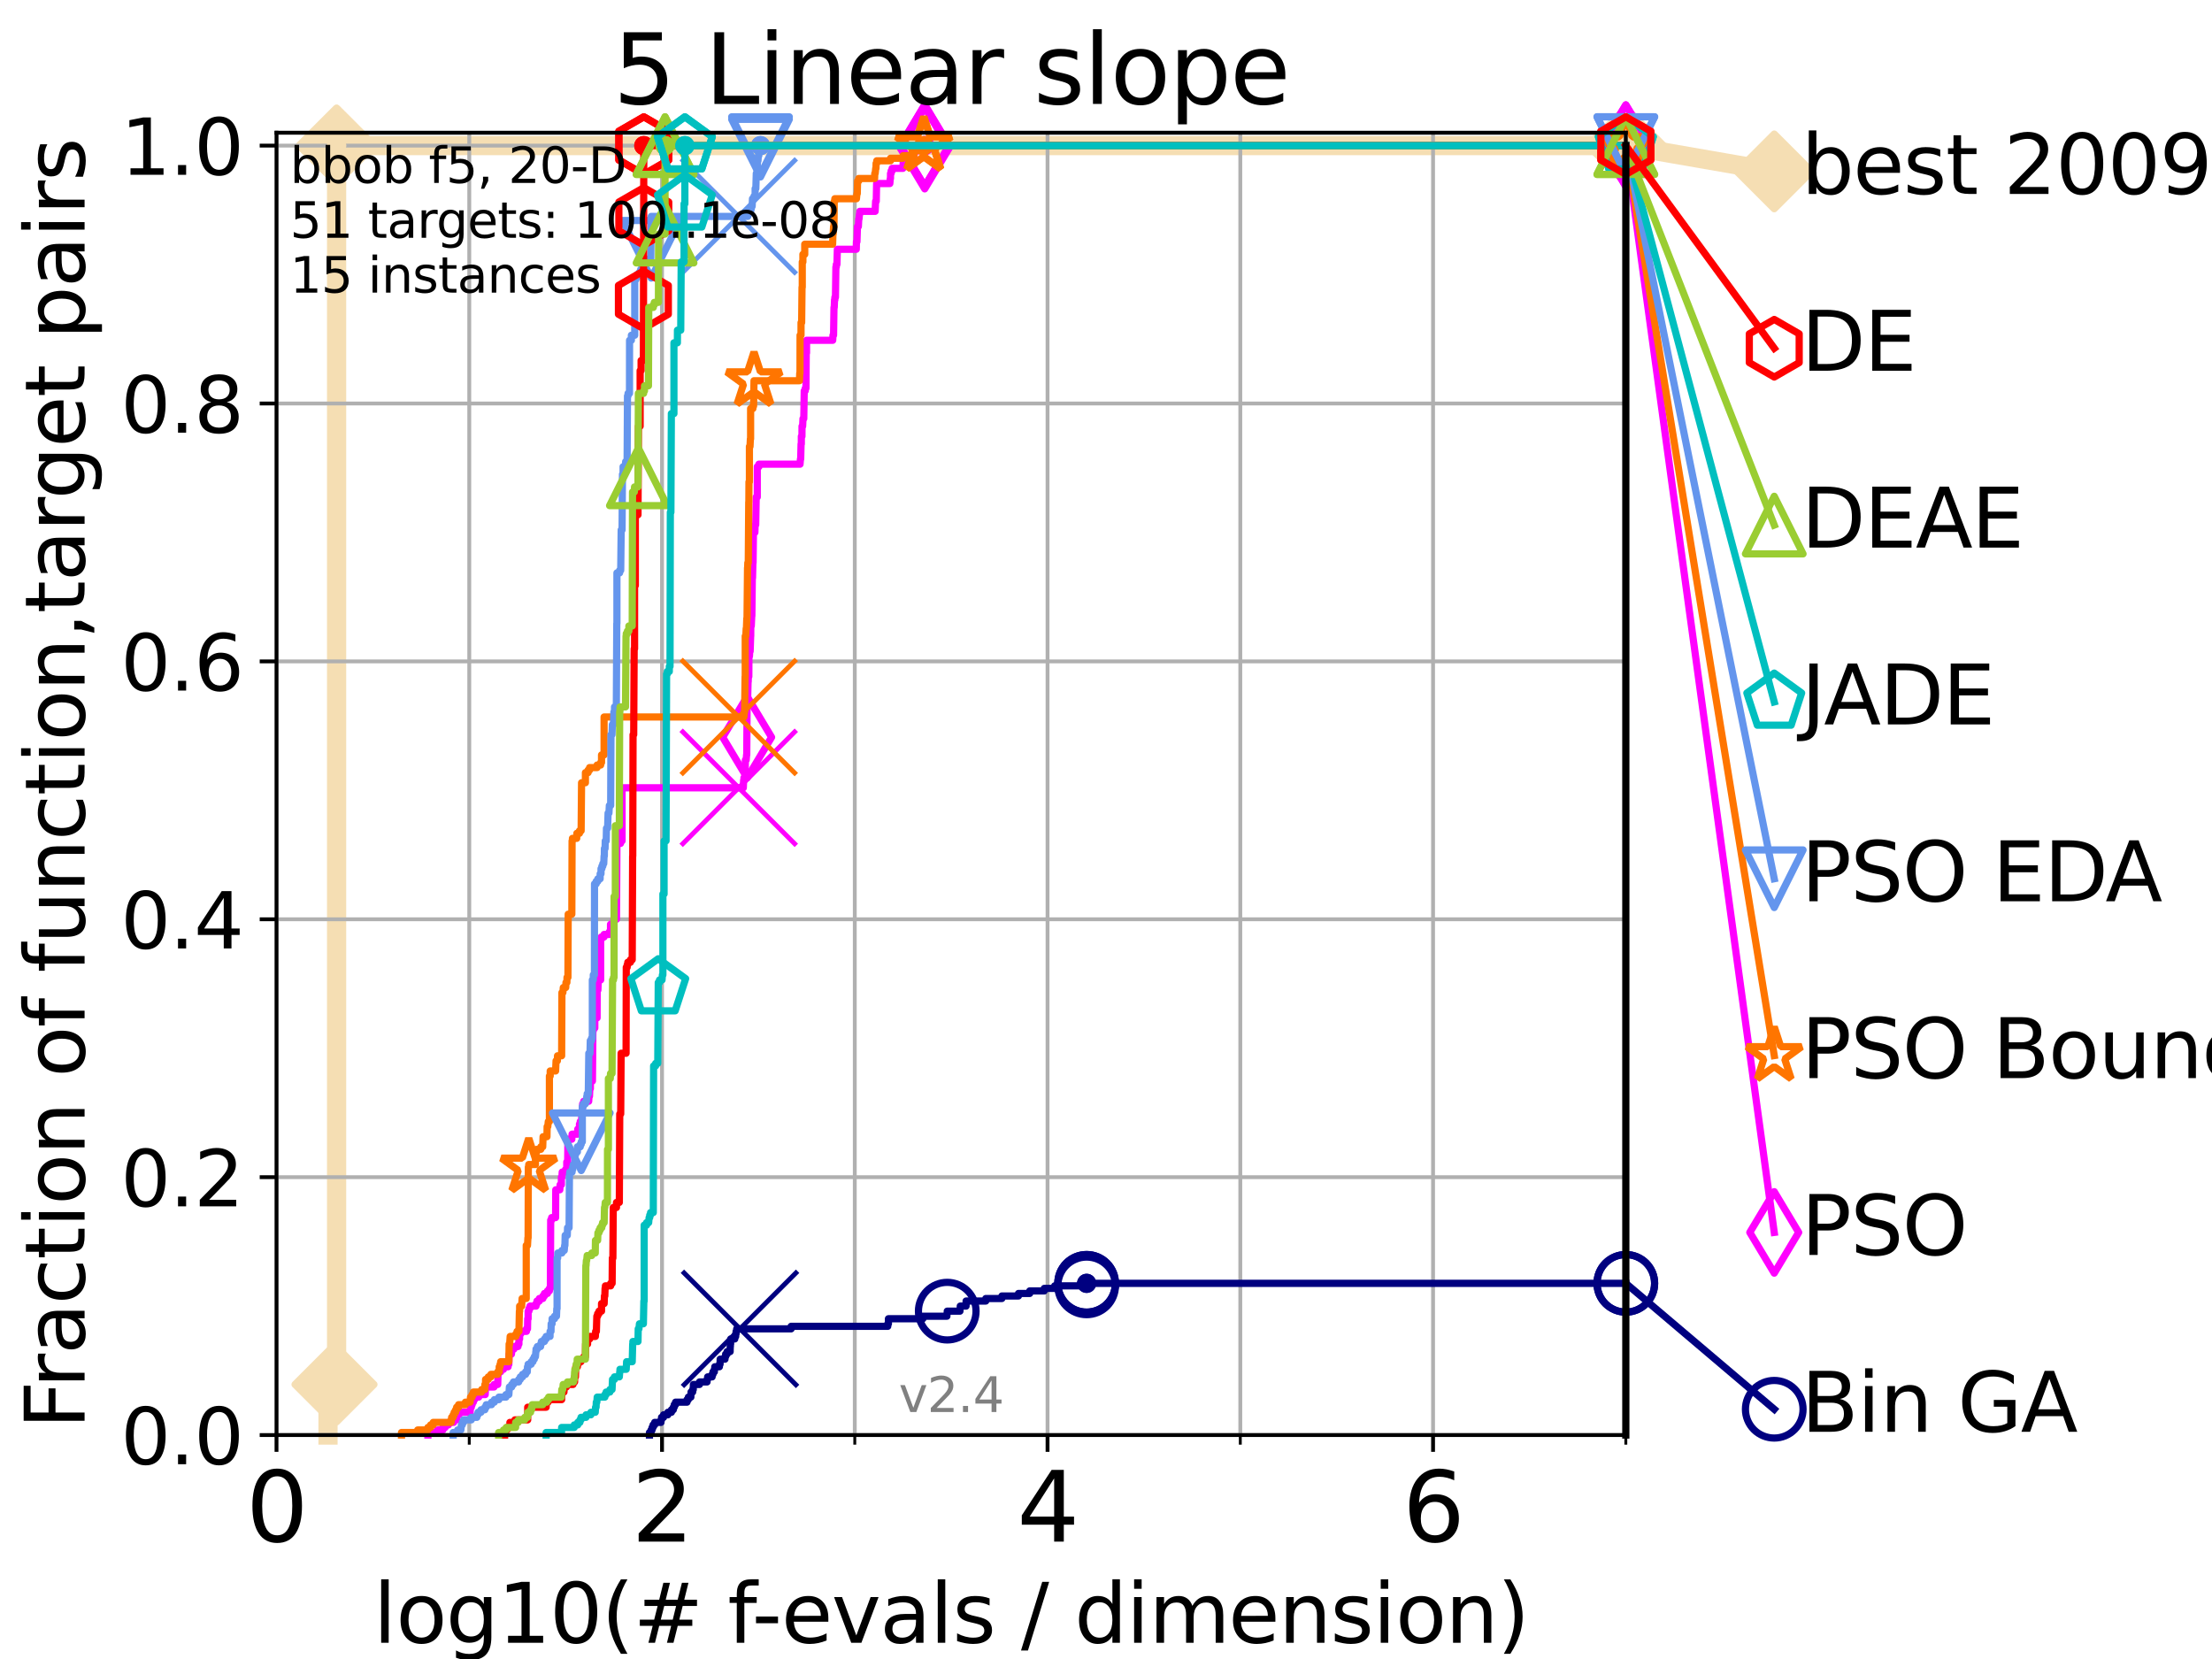 <?xml version="1.0" encoding="utf-8" standalone="no"?>
<!DOCTYPE svg PUBLIC "-//W3C//DTD SVG 1.1//EN"
  "http://www.w3.org/Graphics/SVG/1.1/DTD/svg11.dtd">
<svg height="345.6pt" version="1.1" viewBox="0 0 460.8 345.6" width="460.8pt" xmlns="http://www.w3.org/2000/svg" xmlns:xlink="http://www.w3.org/1999/xlink">
 <defs>
  <style type="text/css">*{stroke-linecap:butt;stroke-linejoin:round;}</style>
 </defs>
 <g id="figure_1">
  <g id="patch_1">
   <path d="M 0 345.6 
L 460.8 345.6 
L 460.8 0 
L 0 0 
z
" style="fill:#ffffff;"/>
  </g>
  <g id="axes_1">
   <g id="patch_2">
    <path d="M 57.6 298.944 
L 338.688 298.944 
L 338.688 27.648 
L 57.6 27.648 
z
" style="fill:#ffffff;"/>
   </g>
   <g id="line2d_1">
    <path d="M 68.328 298.944 
L 68.328 293.677 
L 69.246 293.677 
L 69.246 288.41 
L 70.119 288.41 
L 70.119 30.334 
L 338.688 30.334 
" style="fill:none;stroke:#f5deb3;stroke-linecap:square;stroke-width:4;"/>
   </g>
   <g id="line2d_2">
    <defs>
     <path d="M 0 7.778 
L 7.778 0 
L 0 -7.778 
L -7.778 0 
z
" id="m89f495f3c7" style="stroke:#f5deb3;stroke-linejoin:miter;stroke-width:1.5;"/>
    </defs>
    <g>
     <use style="fill:#f5deb3;stroke:#f5deb3;stroke-linejoin:miter;stroke-width:1.5;" x="69.246" xlink:href="#m89f495f3c7" y="288.41"/>
     <use style="fill:#f5deb3;stroke:#f5deb3;stroke-linejoin:miter;stroke-width:1.5;" x="70.119" xlink:href="#m89f495f3c7" y="288.41"/>
     <use style="fill:#f5deb3;stroke:#f5deb3;stroke-linejoin:miter;stroke-width:1.5;" x="70.119" xlink:href="#m89f495f3c7" y="30.334"/>
     <use style="fill:#f5deb3;stroke:#f5deb3;stroke-linejoin:miter;stroke-width:1.5;" x="70.119" xlink:href="#m89f495f3c7" y="30.334"/>
     <use style="fill:#f5deb3;stroke:#f5deb3;stroke-linejoin:miter;stroke-width:1.5;" x="338.688" xlink:href="#m89f495f3c7" y="30.334"/>
    </g>
   </g>
   <g id="line2d_3">
    <path style="fill:none;stroke:#f5deb3;stroke-linecap:square;stroke-width:4;"/>
    <g/>
   </g>
   <g id="line2d_4">
    <path d="M 338.688 30.334 
L 369.608 35.706 
" style="fill:none;stroke:#f5deb3;stroke-linecap:square;stroke-width:4;"/>
    <g>
     <use style="fill:#f5deb3;stroke:#f5deb3;stroke-linejoin:miter;stroke-width:1.5;" x="338.688" xlink:href="#m89f495f3c7" y="30.334"/>
     <use style="fill:#f5deb3;stroke:#f5deb3;stroke-linejoin:miter;stroke-width:1.5;" x="369.608" xlink:href="#m89f495f3c7" y="35.706"/>
    </g>
   </g>
   <g id="matplotlib.axis_1">
    <g id="xtick_1">
     <g id="line2d_5">
      <path clip-path="url(#pab587f5fbe)" d="M 57.6 298.944 
L 57.6 27.648 
" style="fill:none;stroke:#b0b0b0;stroke-linecap:square;stroke-width:0.8;"/>
     </g>
     <g id="line2d_6">
      <defs>
       <path d="M 0 0 
L 0 3.5 
" id="ma44894b1d9" style="stroke:#000000;stroke-width:0.8;"/>
      </defs>
      <g>
       <use style="stroke:#000000;stroke-width:0.8;" x="57.6" xlink:href="#ma44894b1d9" y="298.944"/>
      </g>
     </g>
     <g id="text_1">
      <!-- 0 -->
      <g transform="translate(51.237 321.141)scale(0.2 -0.2)">
       <defs>
        <path d="M 2034 4250 
Q 1547 4250 1301 3770 
Q 1056 3291 1056 2328 
Q 1056 1369 1301 889 
Q 1547 409 2034 409 
Q 2525 409 2770 889 
Q 3016 1369 3016 2328 
Q 3016 3291 2770 3770 
Q 2525 4250 2034 4250 
z
M 2034 4750 
Q 2819 4750 3233 4129 
Q 3647 3509 3647 2328 
Q 3647 1150 3233 529 
Q 2819 -91 2034 -91 
Q 1250 -91 836 529 
Q 422 1150 422 2328 
Q 422 3509 836 4129 
Q 1250 4750 2034 4750 
z
" id="DejaVuSans-30" transform="scale(0.016)"/>
       </defs>
       <use xlink:href="#DejaVuSans-30"/>
      </g>
     </g>
    </g>
    <g id="xtick_2">
     <g id="line2d_7">
      <path clip-path="url(#pab587f5fbe)" d="M 137.911 298.944 
L 137.911 27.648 
" style="fill:none;stroke:#b0b0b0;stroke-linecap:square;stroke-width:0.8;"/>
     </g>
     <g id="line2d_8">
      <g>
       <use style="stroke:#000000;stroke-width:0.8;" x="137.911" xlink:href="#ma44894b1d9" y="298.944"/>
      </g>
     </g>
     <g id="text_2">
      <!-- 2 -->
      <g transform="translate(131.548 321.141)scale(0.2 -0.2)">
       <defs>
        <path d="M 1228 531 
L 3431 531 
L 3431 0 
L 469 0 
L 469 531 
Q 828 903 1448 1529 
Q 2069 2156 2228 2338 
Q 2531 2678 2651 2914 
Q 2772 3150 2772 3378 
Q 2772 3750 2511 3984 
Q 2250 4219 1831 4219 
Q 1534 4219 1204 4116 
Q 875 4013 500 3803 
L 500 4441 
Q 881 4594 1212 4672 
Q 1544 4750 1819 4750 
Q 2544 4750 2975 4387 
Q 3406 4025 3406 3419 
Q 3406 3131 3298 2873 
Q 3191 2616 2906 2266 
Q 2828 2175 2409 1742 
Q 1991 1309 1228 531 
z
" id="DejaVuSans-32" transform="scale(0.016)"/>
       </defs>
       <use xlink:href="#DejaVuSans-32"/>
      </g>
     </g>
    </g>
    <g id="xtick_3">
     <g id="line2d_9">
      <path clip-path="url(#pab587f5fbe)" d="M 218.222 298.944 
L 218.222 27.648 
" style="fill:none;stroke:#b0b0b0;stroke-linecap:square;stroke-width:0.8;"/>
     </g>
     <g id="line2d_10">
      <g>
       <use style="stroke:#000000;stroke-width:0.8;" x="218.222" xlink:href="#ma44894b1d9" y="298.944"/>
      </g>
     </g>
     <g id="text_3">
      <!-- 4 -->
      <g transform="translate(211.859 321.141)scale(0.2 -0.2)">
       <defs>
        <path d="M 2419 4116 
L 825 1625 
L 2419 1625 
L 2419 4116 
z
M 2253 4666 
L 3047 4666 
L 3047 1625 
L 3713 1625 
L 3713 1100 
L 3047 1100 
L 3047 0 
L 2419 0 
L 2419 1100 
L 313 1100 
L 313 1709 
L 2253 4666 
z
" id="DejaVuSans-34" transform="scale(0.016)"/>
       </defs>
       <use xlink:href="#DejaVuSans-34"/>
      </g>
     </g>
    </g>
    <g id="xtick_4">
     <g id="line2d_11">
      <path clip-path="url(#pab587f5fbe)" d="M 298.533 298.944 
L 298.533 27.648 
" style="fill:none;stroke:#b0b0b0;stroke-linecap:square;stroke-width:0.8;"/>
     </g>
     <g id="line2d_12">
      <g>
       <use style="stroke:#000000;stroke-width:0.8;" x="298.533" xlink:href="#ma44894b1d9" y="298.944"/>
      </g>
     </g>
     <g id="text_4">
      <!-- 6 -->
      <g transform="translate(292.17 321.141)scale(0.2 -0.2)">
       <defs>
        <path d="M 2113 2584 
Q 1688 2584 1439 2293 
Q 1191 2003 1191 1497 
Q 1191 994 1439 701 
Q 1688 409 2113 409 
Q 2538 409 2786 701 
Q 3034 994 3034 1497 
Q 3034 2003 2786 2293 
Q 2538 2584 2113 2584 
z
M 3366 4563 
L 3366 3988 
Q 3128 4100 2886 4159 
Q 2644 4219 2406 4219 
Q 1781 4219 1451 3797 
Q 1122 3375 1075 2522 
Q 1259 2794 1537 2939 
Q 1816 3084 2150 3084 
Q 2853 3084 3261 2657 
Q 3669 2231 3669 1497 
Q 3669 778 3244 343 
Q 2819 -91 2113 -91 
Q 1303 -91 875 529 
Q 447 1150 447 2328 
Q 447 3434 972 4092 
Q 1497 4750 2381 4750 
Q 2619 4750 2861 4703 
Q 3103 4656 3366 4563 
z
" id="DejaVuSans-36" transform="scale(0.016)"/>
       </defs>
       <use xlink:href="#DejaVuSans-36"/>
      </g>
     </g>
    </g>
    <g id="xtick_5">
     <g id="line2d_13">
      <path clip-path="url(#pab587f5fbe)" d="M 97.755 298.944 
L 97.755 27.648 
" style="fill:none;stroke:#b0b0b0;stroke-linecap:square;stroke-width:0.8;"/>
     </g>
     <g id="line2d_14">
      <defs>
       <path d="M 0 0 
L 0 2 
" id="mc0d7fc9d62" style="stroke:#000000;stroke-width:0.6;"/>
      </defs>
      <g>
       <use style="stroke:#000000;stroke-width:0.6;" x="97.755" xlink:href="#mc0d7fc9d62" y="298.944"/>
      </g>
     </g>
    </g>
    <g id="xtick_6">
     <g id="line2d_15">
      <path clip-path="url(#pab587f5fbe)" d="M 178.066 298.944 
L 178.066 27.648 
" style="fill:none;stroke:#b0b0b0;stroke-linecap:square;stroke-width:0.8;"/>
     </g>
     <g id="line2d_16">
      <g>
       <use style="stroke:#000000;stroke-width:0.6;" x="178.066" xlink:href="#mc0d7fc9d62" y="298.944"/>
      </g>
     </g>
    </g>
    <g id="xtick_7">
     <g id="line2d_17">
      <path clip-path="url(#pab587f5fbe)" d="M 258.377 298.944 
L 258.377 27.648 
" style="fill:none;stroke:#b0b0b0;stroke-linecap:square;stroke-width:0.8;"/>
     </g>
     <g id="line2d_18">
      <g>
       <use style="stroke:#000000;stroke-width:0.6;" x="258.377" xlink:href="#mc0d7fc9d62" y="298.944"/>
      </g>
     </g>
    </g>
    <g id="xtick_8">
     <g id="line2d_19">
      <path clip-path="url(#pab587f5fbe)" d="M 338.688 298.944 
L 338.688 27.648 
" style="fill:none;stroke:#b0b0b0;stroke-linecap:square;stroke-width:0.8;"/>
     </g>
     <g id="line2d_20">
      <g>
       <use style="stroke:#000000;stroke-width:0.6;" x="338.688" xlink:href="#mc0d7fc9d62" y="298.944"/>
      </g>
     </g>
    </g>
    <g id="text_5">
     <!-- log10(# f-evals / dimension) -->
     <g transform="translate(77.764 342.218)scale(0.17 -0.17)">
      <defs>
       <path d="M 603 4863 
L 1178 4863 
L 1178 0 
L 603 0 
L 603 4863 
z
" id="DejaVuSans-6c" transform="scale(0.016)"/>
       <path d="M 1959 3097 
Q 1497 3097 1228 2736 
Q 959 2375 959 1747 
Q 959 1119 1226 758 
Q 1494 397 1959 397 
Q 2419 397 2687 759 
Q 2956 1122 2956 1747 
Q 2956 2369 2687 2733 
Q 2419 3097 1959 3097 
z
M 1959 3584 
Q 2709 3584 3137 3096 
Q 3566 2609 3566 1747 
Q 3566 888 3137 398 
Q 2709 -91 1959 -91 
Q 1206 -91 779 398 
Q 353 888 353 1747 
Q 353 2609 779 3096 
Q 1206 3584 1959 3584 
z
" id="DejaVuSans-6f" transform="scale(0.016)"/>
       <path d="M 2906 1791 
Q 2906 2416 2648 2759 
Q 2391 3103 1925 3103 
Q 1463 3103 1205 2759 
Q 947 2416 947 1791 
Q 947 1169 1205 825 
Q 1463 481 1925 481 
Q 2391 481 2648 825 
Q 2906 1169 2906 1791 
z
M 3481 434 
Q 3481 -459 3084 -895 
Q 2688 -1331 1869 -1331 
Q 1566 -1331 1297 -1286 
Q 1028 -1241 775 -1147 
L 775 -588 
Q 1028 -725 1275 -790 
Q 1522 -856 1778 -856 
Q 2344 -856 2625 -561 
Q 2906 -266 2906 331 
L 2906 616 
Q 2728 306 2450 153 
Q 2172 0 1784 0 
Q 1141 0 747 490 
Q 353 981 353 1791 
Q 353 2603 747 3093 
Q 1141 3584 1784 3584 
Q 2172 3584 2450 3431 
Q 2728 3278 2906 2969 
L 2906 3500 
L 3481 3500 
L 3481 434 
z
" id="DejaVuSans-67" transform="scale(0.016)"/>
       <path d="M 794 531 
L 1825 531 
L 1825 4091 
L 703 3866 
L 703 4441 
L 1819 4666 
L 2450 4666 
L 2450 531 
L 3481 531 
L 3481 0 
L 794 0 
L 794 531 
z
" id="DejaVuSans-31" transform="scale(0.016)"/>
       <path d="M 1984 4856 
Q 1566 4138 1362 3434 
Q 1159 2731 1159 2009 
Q 1159 1288 1364 580 
Q 1569 -128 1984 -844 
L 1484 -844 
Q 1016 -109 783 600 
Q 550 1309 550 2009 
Q 550 2706 781 3412 
Q 1013 4119 1484 4856 
L 1984 4856 
z
" id="DejaVuSans-28" transform="scale(0.016)"/>
       <path d="M 3272 2816 
L 2363 2816 
L 2100 1772 
L 3016 1772 
L 3272 2816 
z
M 2803 4594 
L 2478 3297 
L 3391 3297 
L 3719 4594 
L 4219 4594 
L 3897 3297 
L 4872 3297 
L 4872 2816 
L 3775 2816 
L 3519 1772 
L 4513 1772 
L 4513 1294 
L 3397 1294 
L 3072 0 
L 2572 0 
L 2894 1294 
L 1978 1294 
L 1656 0 
L 1153 0 
L 1478 1294 
L 494 1294 
L 494 1772 
L 1594 1772 
L 1856 2816 
L 850 2816 
L 850 3297 
L 1978 3297 
L 2297 4594 
L 2803 4594 
z
" id="DejaVuSans-23" transform="scale(0.016)"/>
       <path id="DejaVuSans-20" transform="scale(0.016)"/>
       <path d="M 2375 4863 
L 2375 4384 
L 1825 4384 
Q 1516 4384 1395 4259 
Q 1275 4134 1275 3809 
L 1275 3500 
L 2222 3500 
L 2222 3053 
L 1275 3053 
L 1275 0 
L 697 0 
L 697 3053 
L 147 3053 
L 147 3500 
L 697 3500 
L 697 3744 
Q 697 4328 969 4595 
Q 1241 4863 1831 4863 
L 2375 4863 
z
" id="DejaVuSans-66" transform="scale(0.016)"/>
       <path d="M 313 2009 
L 1997 2009 
L 1997 1497 
L 313 1497 
L 313 2009 
z
" id="DejaVuSans-2d" transform="scale(0.016)"/>
       <path d="M 3597 1894 
L 3597 1613 
L 953 1613 
Q 991 1019 1311 708 
Q 1631 397 2203 397 
Q 2534 397 2845 478 
Q 3156 559 3463 722 
L 3463 178 
Q 3153 47 2828 -22 
Q 2503 -91 2169 -91 
Q 1331 -91 842 396 
Q 353 884 353 1716 
Q 353 2575 817 3079 
Q 1281 3584 2069 3584 
Q 2775 3584 3186 3129 
Q 3597 2675 3597 1894 
z
M 3022 2063 
Q 3016 2534 2758 2815 
Q 2500 3097 2075 3097 
Q 1594 3097 1305 2825 
Q 1016 2553 972 2059 
L 3022 2063 
z
" id="DejaVuSans-65" transform="scale(0.016)"/>
       <path d="M 191 3500 
L 800 3500 
L 1894 563 
L 2988 3500 
L 3597 3500 
L 2284 0 
L 1503 0 
L 191 3500 
z
" id="DejaVuSans-76" transform="scale(0.016)"/>
       <path d="M 2194 1759 
Q 1497 1759 1228 1600 
Q 959 1441 959 1056 
Q 959 750 1161 570 
Q 1363 391 1709 391 
Q 2188 391 2477 730 
Q 2766 1069 2766 1631 
L 2766 1759 
L 2194 1759 
z
M 3341 1997 
L 3341 0 
L 2766 0 
L 2766 531 
Q 2569 213 2275 61 
Q 1981 -91 1556 -91 
Q 1019 -91 701 211 
Q 384 513 384 1019 
Q 384 1609 779 1909 
Q 1175 2209 1959 2209 
L 2766 2209 
L 2766 2266 
Q 2766 2663 2505 2880 
Q 2244 3097 1772 3097 
Q 1472 3097 1187 3025 
Q 903 2953 641 2809 
L 641 3341 
Q 956 3463 1253 3523 
Q 1550 3584 1831 3584 
Q 2591 3584 2966 3190 
Q 3341 2797 3341 1997 
z
" id="DejaVuSans-61" transform="scale(0.016)"/>
       <path d="M 2834 3397 
L 2834 2853 
Q 2591 2978 2328 3040 
Q 2066 3103 1784 3103 
Q 1356 3103 1142 2972 
Q 928 2841 928 2578 
Q 928 2378 1081 2264 
Q 1234 2150 1697 2047 
L 1894 2003 
Q 2506 1872 2764 1633 
Q 3022 1394 3022 966 
Q 3022 478 2636 193 
Q 2250 -91 1575 -91 
Q 1294 -91 989 -36 
Q 684 19 347 128 
L 347 722 
Q 666 556 975 473 
Q 1284 391 1588 391 
Q 1994 391 2212 530 
Q 2431 669 2431 922 
Q 2431 1156 2273 1281 
Q 2116 1406 1581 1522 
L 1381 1569 
Q 847 1681 609 1914 
Q 372 2147 372 2553 
Q 372 3047 722 3315 
Q 1072 3584 1716 3584 
Q 2034 3584 2315 3537 
Q 2597 3491 2834 3397 
z
" id="DejaVuSans-73" transform="scale(0.016)"/>
       <path d="M 1625 4666 
L 2156 4666 
L 531 -594 
L 0 -594 
L 1625 4666 
z
" id="DejaVuSans-2f" transform="scale(0.016)"/>
       <path d="M 2906 2969 
L 2906 4863 
L 3481 4863 
L 3481 0 
L 2906 0 
L 2906 525 
Q 2725 213 2448 61 
Q 2172 -91 1784 -91 
Q 1150 -91 751 415 
Q 353 922 353 1747 
Q 353 2572 751 3078 
Q 1150 3584 1784 3584 
Q 2172 3584 2448 3432 
Q 2725 3281 2906 2969 
z
M 947 1747 
Q 947 1113 1208 752 
Q 1469 391 1925 391 
Q 2381 391 2643 752 
Q 2906 1113 2906 1747 
Q 2906 2381 2643 2742 
Q 2381 3103 1925 3103 
Q 1469 3103 1208 2742 
Q 947 2381 947 1747 
z
" id="DejaVuSans-64" transform="scale(0.016)"/>
       <path d="M 603 3500 
L 1178 3500 
L 1178 0 
L 603 0 
L 603 3500 
z
M 603 4863 
L 1178 4863 
L 1178 4134 
L 603 4134 
L 603 4863 
z
" id="DejaVuSans-69" transform="scale(0.016)"/>
       <path d="M 3328 2828 
Q 3544 3216 3844 3400 
Q 4144 3584 4550 3584 
Q 5097 3584 5394 3201 
Q 5691 2819 5691 2113 
L 5691 0 
L 5113 0 
L 5113 2094 
Q 5113 2597 4934 2840 
Q 4756 3084 4391 3084 
Q 3944 3084 3684 2787 
Q 3425 2491 3425 1978 
L 3425 0 
L 2847 0 
L 2847 2094 
Q 2847 2600 2669 2842 
Q 2491 3084 2119 3084 
Q 1678 3084 1418 2786 
Q 1159 2488 1159 1978 
L 1159 0 
L 581 0 
L 581 3500 
L 1159 3500 
L 1159 2956 
Q 1356 3278 1631 3431 
Q 1906 3584 2284 3584 
Q 2666 3584 2933 3390 
Q 3200 3197 3328 2828 
z
" id="DejaVuSans-6d" transform="scale(0.016)"/>
       <path d="M 3513 2113 
L 3513 0 
L 2938 0 
L 2938 2094 
Q 2938 2591 2744 2837 
Q 2550 3084 2163 3084 
Q 1697 3084 1428 2787 
Q 1159 2491 1159 1978 
L 1159 0 
L 581 0 
L 581 3500 
L 1159 3500 
L 1159 2956 
Q 1366 3272 1645 3428 
Q 1925 3584 2291 3584 
Q 2894 3584 3203 3211 
Q 3513 2838 3513 2113 
z
" id="DejaVuSans-6e" transform="scale(0.016)"/>
       <path d="M 513 4856 
L 1013 4856 
Q 1481 4119 1714 3412 
Q 1947 2706 1947 2009 
Q 1947 1309 1714 600 
Q 1481 -109 1013 -844 
L 513 -844 
Q 928 -128 1133 580 
Q 1338 1288 1338 2009 
Q 1338 2731 1133 3434 
Q 928 4138 513 4856 
z
" id="DejaVuSans-29" transform="scale(0.016)"/>
      </defs>
      <use xlink:href="#DejaVuSans-6c"/>
      <use x="27.783" xlink:href="#DejaVuSans-6f"/>
      <use x="88.965" xlink:href="#DejaVuSans-67"/>
      <use x="152.441" xlink:href="#DejaVuSans-31"/>
      <use x="216.064" xlink:href="#DejaVuSans-30"/>
      <use x="279.688" xlink:href="#DejaVuSans-28"/>
      <use x="318.701" xlink:href="#DejaVuSans-23"/>
      <use x="402.49" xlink:href="#DejaVuSans-20"/>
      <use x="434.277" xlink:href="#DejaVuSans-66"/>
      <use x="463.982" xlink:href="#DejaVuSans-2d"/>
      <use x="500.066" xlink:href="#DejaVuSans-65"/>
      <use x="561.59" xlink:href="#DejaVuSans-76"/>
      <use x="620.77" xlink:href="#DejaVuSans-61"/>
      <use x="682.049" xlink:href="#DejaVuSans-6c"/>
      <use x="709.832" xlink:href="#DejaVuSans-73"/>
      <use x="761.932" xlink:href="#DejaVuSans-20"/>
      <use x="793.719" xlink:href="#DejaVuSans-2f"/>
      <use x="827.41" xlink:href="#DejaVuSans-20"/>
      <use x="859.197" xlink:href="#DejaVuSans-64"/>
      <use x="922.674" xlink:href="#DejaVuSans-69"/>
      <use x="950.457" xlink:href="#DejaVuSans-6d"/>
      <use x="1047.869" xlink:href="#DejaVuSans-65"/>
      <use x="1109.393" xlink:href="#DejaVuSans-6e"/>
      <use x="1172.771" xlink:href="#DejaVuSans-73"/>
      <use x="1224.871" xlink:href="#DejaVuSans-69"/>
      <use x="1252.654" xlink:href="#DejaVuSans-6f"/>
      <use x="1313.836" xlink:href="#DejaVuSans-6e"/>
      <use x="1377.215" xlink:href="#DejaVuSans-29"/>
     </g>
    </g>
   </g>
   <g id="matplotlib.axis_2">
    <g id="ytick_1">
     <g id="line2d_21">
      <path clip-path="url(#pab587f5fbe)" d="M 57.6 298.944 
L 338.688 298.944 
" style="fill:none;stroke:#b0b0b0;stroke-linecap:square;stroke-width:0.8;"/>
     </g>
     <g id="line2d_22">
      <defs>
       <path d="M 0 0 
L -3.5 0 
" id="mf8bf96cef3" style="stroke:#000000;stroke-width:0.8;"/>
      </defs>
      <g>
       <use style="stroke:#000000;stroke-width:0.8;" x="57.6" xlink:href="#mf8bf96cef3" y="298.944"/>
      </g>
     </g>
     <g id="text_6">
      <!-- 0.0 -->
      <g transform="translate(25.155 305.023)scale(0.16 -0.16)">
       <defs>
        <path d="M 684 794 
L 1344 794 
L 1344 0 
L 684 0 
L 684 794 
z
" id="DejaVuSans-2e" transform="scale(0.016)"/>
       </defs>
       <use xlink:href="#DejaVuSans-30"/>
       <use x="63.623" xlink:href="#DejaVuSans-2e"/>
       <use x="95.41" xlink:href="#DejaVuSans-30"/>
      </g>
     </g>
    </g>
    <g id="ytick_2">
     <g id="line2d_23">
      <path clip-path="url(#pab587f5fbe)" d="M 57.6 245.222 
L 338.688 245.222 
" style="fill:none;stroke:#b0b0b0;stroke-linecap:square;stroke-width:0.8;"/>
     </g>
     <g id="line2d_24">
      <g>
       <use style="stroke:#000000;stroke-width:0.8;" x="57.6" xlink:href="#mf8bf96cef3" y="245.222"/>
      </g>
     </g>
     <g id="text_7">
      <!-- 0.2 -->
      <g transform="translate(25.155 251.301)scale(0.16 -0.16)">
       <use xlink:href="#DejaVuSans-30"/>
       <use x="63.623" xlink:href="#DejaVuSans-2e"/>
       <use x="95.41" xlink:href="#DejaVuSans-32"/>
      </g>
     </g>
    </g>
    <g id="ytick_3">
     <g id="line2d_25">
      <path clip-path="url(#pab587f5fbe)" d="M 57.6 191.5 
L 338.688 191.5 
" style="fill:none;stroke:#b0b0b0;stroke-linecap:square;stroke-width:0.8;"/>
     </g>
     <g id="line2d_26">
      <g>
       <use style="stroke:#000000;stroke-width:0.8;" x="57.6" xlink:href="#mf8bf96cef3" y="191.5"/>
      </g>
     </g>
     <g id="text_8">
      <!-- 0.4 -->
      <g transform="translate(25.155 197.579)scale(0.16 -0.16)">
       <use xlink:href="#DejaVuSans-30"/>
       <use x="63.623" xlink:href="#DejaVuSans-2e"/>
       <use x="95.41" xlink:href="#DejaVuSans-34"/>
      </g>
     </g>
    </g>
    <g id="ytick_4">
     <g id="line2d_27">
      <path clip-path="url(#pab587f5fbe)" d="M 57.6 137.778 
L 338.688 137.778 
" style="fill:none;stroke:#b0b0b0;stroke-linecap:square;stroke-width:0.8;"/>
     </g>
     <g id="line2d_28">
      <g>
       <use style="stroke:#000000;stroke-width:0.8;" x="57.6" xlink:href="#mf8bf96cef3" y="137.778"/>
      </g>
     </g>
     <g id="text_9">
      <!-- 0.6 -->
      <g transform="translate(25.155 143.857)scale(0.16 -0.16)">
       <use xlink:href="#DejaVuSans-30"/>
       <use x="63.623" xlink:href="#DejaVuSans-2e"/>
       <use x="95.41" xlink:href="#DejaVuSans-36"/>
      </g>
     </g>
    </g>
    <g id="ytick_5">
     <g id="line2d_29">
      <path clip-path="url(#pab587f5fbe)" d="M 57.6 84.056 
L 338.688 84.056 
" style="fill:none;stroke:#b0b0b0;stroke-linecap:square;stroke-width:0.8;"/>
     </g>
     <g id="line2d_30">
      <g>
       <use style="stroke:#000000;stroke-width:0.8;" x="57.6" xlink:href="#mf8bf96cef3" y="84.056"/>
      </g>
     </g>
     <g id="text_10">
      <!-- 0.8 -->
      <g transform="translate(25.155 90.135)scale(0.16 -0.16)">
       <defs>
        <path d="M 2034 2216 
Q 1584 2216 1326 1975 
Q 1069 1734 1069 1313 
Q 1069 891 1326 650 
Q 1584 409 2034 409 
Q 2484 409 2743 651 
Q 3003 894 3003 1313 
Q 3003 1734 2745 1975 
Q 2488 2216 2034 2216 
z
M 1403 2484 
Q 997 2584 770 2862 
Q 544 3141 544 3541 
Q 544 4100 942 4425 
Q 1341 4750 2034 4750 
Q 2731 4750 3128 4425 
Q 3525 4100 3525 3541 
Q 3525 3141 3298 2862 
Q 3072 2584 2669 2484 
Q 3125 2378 3379 2068 
Q 3634 1759 3634 1313 
Q 3634 634 3220 271 
Q 2806 -91 2034 -91 
Q 1263 -91 848 271 
Q 434 634 434 1313 
Q 434 1759 690 2068 
Q 947 2378 1403 2484 
z
M 1172 3481 
Q 1172 3119 1398 2916 
Q 1625 2713 2034 2713 
Q 2441 2713 2670 2916 
Q 2900 3119 2900 3481 
Q 2900 3844 2670 4047 
Q 2441 4250 2034 4250 
Q 1625 4250 1398 4047 
Q 1172 3844 1172 3481 
z
" id="DejaVuSans-38" transform="scale(0.016)"/>
       </defs>
       <use xlink:href="#DejaVuSans-30"/>
       <use x="63.623" xlink:href="#DejaVuSans-2e"/>
       <use x="95.41" xlink:href="#DejaVuSans-38"/>
      </g>
     </g>
    </g>
    <g id="ytick_6">
     <g id="line2d_31">
      <path clip-path="url(#pab587f5fbe)" d="M 57.6 30.334 
L 338.688 30.334 
" style="fill:none;stroke:#b0b0b0;stroke-linecap:square;stroke-width:0.8;"/>
     </g>
     <g id="line2d_32">
      <g>
       <use style="stroke:#000000;stroke-width:0.8;" x="57.6" xlink:href="#mf8bf96cef3" y="30.334"/>
      </g>
     </g>
     <g id="text_11">
      <!-- 1.0 -->
      <g transform="translate(25.155 36.413)scale(0.16 -0.16)">
       <use xlink:href="#DejaVuSans-31"/>
       <use x="63.623" xlink:href="#DejaVuSans-2e"/>
       <use x="95.41" xlink:href="#DejaVuSans-30"/>
      </g>
     </g>
    </g>
    <g id="text_12">
     <!-- Fraction of function,target pairs -->
     <g transform="translate(17.62 297.681)rotate(-90)scale(0.17 -0.17)">
      <defs>
       <path d="M 628 4666 
L 3309 4666 
L 3309 4134 
L 1259 4134 
L 1259 2759 
L 3109 2759 
L 3109 2228 
L 1259 2228 
L 1259 0 
L 628 0 
L 628 4666 
z
" id="DejaVuSans-46" transform="scale(0.016)"/>
       <path d="M 2631 2963 
Q 2534 3019 2420 3045 
Q 2306 3072 2169 3072 
Q 1681 3072 1420 2755 
Q 1159 2438 1159 1844 
L 1159 0 
L 581 0 
L 581 3500 
L 1159 3500 
L 1159 2956 
Q 1341 3275 1631 3429 
Q 1922 3584 2338 3584 
Q 2397 3584 2469 3576 
Q 2541 3569 2628 3553 
L 2631 2963 
z
" id="DejaVuSans-72" transform="scale(0.016)"/>
       <path d="M 3122 3366 
L 3122 2828 
Q 2878 2963 2633 3030 
Q 2388 3097 2138 3097 
Q 1578 3097 1268 2742 
Q 959 2388 959 1747 
Q 959 1106 1268 751 
Q 1578 397 2138 397 
Q 2388 397 2633 464 
Q 2878 531 3122 666 
L 3122 134 
Q 2881 22 2623 -34 
Q 2366 -91 2075 -91 
Q 1284 -91 818 406 
Q 353 903 353 1747 
Q 353 2603 823 3093 
Q 1294 3584 2113 3584 
Q 2378 3584 2631 3529 
Q 2884 3475 3122 3366 
z
" id="DejaVuSans-63" transform="scale(0.016)"/>
       <path d="M 1172 4494 
L 1172 3500 
L 2356 3500 
L 2356 3053 
L 1172 3053 
L 1172 1153 
Q 1172 725 1289 603 
Q 1406 481 1766 481 
L 2356 481 
L 2356 0 
L 1766 0 
Q 1100 0 847 248 
Q 594 497 594 1153 
L 594 3053 
L 172 3053 
L 172 3500 
L 594 3500 
L 594 4494 
L 1172 4494 
z
" id="DejaVuSans-74" transform="scale(0.016)"/>
       <path d="M 544 1381 
L 544 3500 
L 1119 3500 
L 1119 1403 
Q 1119 906 1312 657 
Q 1506 409 1894 409 
Q 2359 409 2629 706 
Q 2900 1003 2900 1516 
L 2900 3500 
L 3475 3500 
L 3475 0 
L 2900 0 
L 2900 538 
Q 2691 219 2414 64 
Q 2138 -91 1772 -91 
Q 1169 -91 856 284 
Q 544 659 544 1381 
z
M 1991 3584 
L 1991 3584 
z
" id="DejaVuSans-75" transform="scale(0.016)"/>
       <path d="M 750 794 
L 1409 794 
L 1409 256 
L 897 -744 
L 494 -744 
L 750 256 
L 750 794 
z
" id="DejaVuSans-2c" transform="scale(0.016)"/>
       <path d="M 1159 525 
L 1159 -1331 
L 581 -1331 
L 581 3500 
L 1159 3500 
L 1159 2969 
Q 1341 3281 1617 3432 
Q 1894 3584 2278 3584 
Q 2916 3584 3314 3078 
Q 3713 2572 3713 1747 
Q 3713 922 3314 415 
Q 2916 -91 2278 -91 
Q 1894 -91 1617 61 
Q 1341 213 1159 525 
z
M 3116 1747 
Q 3116 2381 2855 2742 
Q 2594 3103 2138 3103 
Q 1681 3103 1420 2742 
Q 1159 2381 1159 1747 
Q 1159 1113 1420 752 
Q 1681 391 2138 391 
Q 2594 391 2855 752 
Q 3116 1113 3116 1747 
z
" id="DejaVuSans-70" transform="scale(0.016)"/>
      </defs>
      <use xlink:href="#DejaVuSans-46"/>
      <use x="50.27" xlink:href="#DejaVuSans-72"/>
      <use x="91.383" xlink:href="#DejaVuSans-61"/>
      <use x="152.662" xlink:href="#DejaVuSans-63"/>
      <use x="207.643" xlink:href="#DejaVuSans-74"/>
      <use x="246.852" xlink:href="#DejaVuSans-69"/>
      <use x="274.635" xlink:href="#DejaVuSans-6f"/>
      <use x="335.816" xlink:href="#DejaVuSans-6e"/>
      <use x="399.195" xlink:href="#DejaVuSans-20"/>
      <use x="430.982" xlink:href="#DejaVuSans-6f"/>
      <use x="492.164" xlink:href="#DejaVuSans-66"/>
      <use x="527.369" xlink:href="#DejaVuSans-20"/>
      <use x="559.156" xlink:href="#DejaVuSans-66"/>
      <use x="594.361" xlink:href="#DejaVuSans-75"/>
      <use x="657.74" xlink:href="#DejaVuSans-6e"/>
      <use x="721.119" xlink:href="#DejaVuSans-63"/>
      <use x="776.1" xlink:href="#DejaVuSans-74"/>
      <use x="815.309" xlink:href="#DejaVuSans-69"/>
      <use x="843.092" xlink:href="#DejaVuSans-6f"/>
      <use x="904.273" xlink:href="#DejaVuSans-6e"/>
      <use x="967.652" xlink:href="#DejaVuSans-2c"/>
      <use x="999.439" xlink:href="#DejaVuSans-74"/>
      <use x="1038.648" xlink:href="#DejaVuSans-61"/>
      <use x="1099.928" xlink:href="#DejaVuSans-72"/>
      <use x="1139.291" xlink:href="#DejaVuSans-67"/>
      <use x="1202.768" xlink:href="#DejaVuSans-65"/>
      <use x="1264.291" xlink:href="#DejaVuSans-74"/>
      <use x="1303.5" xlink:href="#DejaVuSans-20"/>
      <use x="1335.287" xlink:href="#DejaVuSans-70"/>
      <use x="1398.764" xlink:href="#DejaVuSans-61"/>
      <use x="1460.043" xlink:href="#DejaVuSans-69"/>
      <use x="1487.826" xlink:href="#DejaVuSans-72"/>
      <use x="1528.939" xlink:href="#DejaVuSans-73"/>
     </g>
    </g>
   </g>
   <g id="line2d_33">
    <defs>
     <path d="M 0 1.5 
C 0.398 1.5 0.779 1.342 1.061 1.061 
C 1.342 0.779 1.5 0.398 1.5 0 
C 1.5 -0.398 1.342 -0.779 1.061 -1.061 
C 0.779 -1.342 0.398 -1.5 0 -1.5 
C -0.398 -1.5 -0.779 -1.342 -1.061 -1.061 
C -1.342 -0.779 -1.5 -0.398 -1.5 0 
C -1.5 0.398 -1.342 0.779 -1.061 1.061 
C -0.779 1.342 -0.398 1.5 0 1.5 
z
" id="m3cafb64711" style="stroke:#f5deb3;"/>
    </defs>
    <g>
     <use style="fill:#f5deb3;stroke:#f5deb3;" x="70.119" xlink:href="#m3cafb64711" y="30.334"/>
     <use style="fill:#f5deb3;stroke:#f5deb3;" x="70.119" xlink:href="#m3cafb64711" y="30.334"/>
    </g>
   </g>
   <g id="line2d_34">
    <defs>
     <path d="M 0 1.5 
C 0.398 1.5 0.779 1.342 1.061 1.061 
C 1.342 0.779 1.5 0.398 1.5 0 
C 1.5 -0.398 1.342 -0.779 1.061 -1.061 
C 0.779 -1.342 0.398 -1.5 0 -1.5 
C -0.398 -1.5 -0.779 -1.342 -1.061 -1.061 
C -1.342 -0.779 -1.5 -0.398 -1.5 0 
C -1.5 0.398 -1.342 0.779 -1.061 1.061 
C -0.779 1.342 -0.398 1.5 0 1.5 
z
" id="m228757c76a" style="stroke:#000080;"/>
    </defs>
    <g>
     <use style="fill:#000080;stroke:#000080;" x="226.363" xlink:href="#m228757c76a" y="267.343"/>
     <use style="fill:#000080;stroke:#000080;" x="226.363" xlink:href="#m228757c76a" y="267.343"/>
    </g>
   </g>
   <g id="line2d_35">
    <path d="M 135.291 298.944 
L 135.291 298.417 
L 135.632 298.417 
L 135.632 297.891 
L 135.839 297.891 
L 135.839 297.364 
L 136.044 297.364 
L 136.044 296.837 
L 136.381 296.837 
L 136.381 296.311 
L 137.691 296.311 
L 137.691 295.784 
L 137.806 295.784 
L 137.806 295.257 
L 138.231 295.257 
L 138.231 294.731 
L 139.123 294.731 
L 139.123 294.204 
L 139.872 294.204 
L 139.872 293.677 
L 140.265 293.677 
L 140.265 293.15 
L 140.454 293.15 
L 140.454 292.624 
L 140.731 292.624 
L 140.731 292.097 
L 143.119 292.097 
L 143.119 291.57 
L 143.395 291.57 
L 143.395 291.044 
L 143.921 291.044 
L 143.921 290.517 
L 143.952 290.517 
L 143.952 289.99 
L 144.294 289.99 
L 144.294 289.464 
L 144.421 289.464 
L 144.421 288.937 
L 144.445 288.937 
L 144.445 288.41 
L 145.722 288.41 
L 145.722 287.884 
L 147.292 287.884 
L 147.292 287.357 
L 147.414 287.357 
L 147.414 286.83 
L 148.345 286.83 
L 148.345 286.304 
L 148.526 286.304 
L 148.526 285.777 
L 148.817 285.777 
L 148.817 285.25 
L 148.901 285.25 
L 148.901 284.723 
L 149.863 284.723 
L 149.863 284.197 
L 150.003 284.197 
L 150.003 283.67 
L 150.021 283.67 
L 150.021 283.143 
L 151.027 283.143 
L 151.027 282.617 
L 151.162 282.617 
L 151.162 282.09 
L 151.47 282.09 
L 151.47 281.563 
L 152.103 281.563 
L 152.103 281.037 
L 152.115 281.037 
L 152.115 280.51 
L 152.15 280.51 
L 152.15 279.983 
L 152.2 279.983 
L 152.2 279.457 
L 152.215 279.457 
L 152.215 278.93 
L 153.065 278.93 
L 153.065 278.403 
L 153.258 278.403 
L 153.258 277.877 
L 153.338 277.877 
L 153.338 277.35 
L 153.47 277.35 
L 153.47 276.823 
L 164.81 276.823 
L 164.81 276.296 
L 184.936 276.296 
L 184.936 275.77 
L 185.077 275.77 
L 185.077 274.716 
L 192.256 274.716 
L 192.256 274.19 
L 197.258 274.19 
L 197.258 273.663 
L 197.327 273.663 
L 197.327 273.136 
L 199.979 273.136 
L 199.979 272.61 
L 200.039 272.61 
L 200.039 272.083 
L 201.251 272.083 
L 201.251 271.03 
L 205.357 271.03 
L 205.357 270.503 
L 208.714 270.503 
L 208.714 269.976 
L 212.166 269.976 
L 212.166 269.45 
L 214.507 269.45 
L 214.507 268.923 
L 217.54 268.923 
L 217.54 268.396 
L 219.701 268.396 
L 219.701 267.87 
L 226.363 267.87 
L 226.363 267.343 
L 338.688 267.343 
" style="fill:none;stroke:#000080;stroke-linecap:square;stroke-width:1.5;"/>
   </g>
   <g id="line2d_36">
    <defs>
     <path d="M 0 6 
C 1.591 6 3.117 5.368 4.243 4.243 
C 5.368 3.117 6 1.591 6 0 
C 6 -1.591 5.368 -3.117 4.243 -4.243 
C 3.117 -5.368 1.591 -6 0 -6 
C -1.591 -6 -3.117 -5.368 -4.243 -4.243 
C -5.368 -3.117 -6 -1.591 -6 0 
C -6 1.591 -5.368 3.117 -4.243 4.243 
C -3.117 5.368 -1.591 6 0 6 
z
" id="mdf5b1bbcb7" style="stroke:#000080;stroke-width:1.5;"/>
    </defs>
    <g>
     <use style="fill-opacity:0;stroke:#000080;stroke-width:1.5;" x="197.327" xlink:href="#mdf5b1bbcb7" y="273.136"/>
     <use style="fill-opacity:0;stroke:#000080;stroke-width:1.5;" x="226.363" xlink:href="#mdf5b1bbcb7" y="267.87"/>
     <use style="fill-opacity:0;stroke:#000080;stroke-width:1.5;" x="226.363" xlink:href="#mdf5b1bbcb7" y="267.343"/>
     <use style="fill-opacity:0;stroke:#000080;stroke-width:1.5;" x="226.363" xlink:href="#mdf5b1bbcb7" y="267.343"/>
     <use style="fill-opacity:0;stroke:#000080;stroke-width:1.5;" x="338.688" xlink:href="#mdf5b1bbcb7" y="267.343"/>
    </g>
   </g>
   <g id="line2d_37">
    <path style="fill:none;stroke:#000080;stroke-linecap:square;stroke-width:1.5;"/>
    <g/>
   </g>
   <g id="line2d_38">
    <path clip-path="url(#pab587f5fbe)" d="M 154.153 276.823 
" style="fill:none;stroke:#000080;stroke-linecap:square;stroke-width:1.5;"/>
    <defs>
     <path d="M -12 12 
L 12 -12 
M -12 -12 
L 12 12 
" id="m7524e115b3" style="stroke:#000080;"/>
    </defs>
    <g clip-path="url(#pab587f5fbe)">
     <use style="fill:#000080;stroke:#000080;" x="154.153" xlink:href="#m7524e115b3" y="276.823"/>
    </g>
   </g>
   <g id="line2d_39">
    <defs>
     <path d="M 0 1.5 
C 0.398 1.5 0.779 1.342 1.061 1.061 
C 1.342 0.779 1.5 0.398 1.5 0 
C 1.5 -0.398 1.342 -0.779 1.061 -1.061 
C 0.779 -1.342 0.398 -1.5 0 -1.5 
C -0.398 -1.5 -0.779 -1.342 -1.061 -1.061 
C -1.342 -0.779 -1.5 -0.398 -1.5 0 
C -1.5 0.398 -1.342 0.779 -1.061 1.061 
C -0.779 1.342 -0.398 1.5 0 1.5 
z
" id="m43e1e6c148" style="stroke:#ff00ff;"/>
    </defs>
    <g>
     <use style="fill:#ff00ff;stroke:#ff00ff;" x="192.637" xlink:href="#m43e1e6c148" y="30.334"/>
     <use style="fill:#ff00ff;stroke:#ff00ff;" x="192.637" xlink:href="#m43e1e6c148" y="30.334"/>
    </g>
   </g>
   <g id="line2d_40">
    <path d="M 89.135 298.944 
L 89.135 298.417 
L 91.158 298.417 
L 91.158 297.891 
L 92.267 297.891 
L 92.267 297.364 
L 92.738 297.364 
L 92.738 296.837 
L 93.422 296.837 
L 93.422 296.311 
L 94.506 296.311 
L 94.506 295.784 
L 95.125 295.784 
L 95.226 294.731 
L 95.625 294.731 
L 95.625 294.204 
L 97.929 294.204 
L 98.015 293.15 
L 98.186 293.15 
L 98.186 292.624 
L 98.355 292.624 
L 98.355 292.097 
L 98.606 292.097 
L 98.606 291.57 
L 98.854 291.57 
L 98.854 291.044 
L 99.732 291.044 
L 99.732 290.517 
L 101.08 290.517 
L 101.152 288.937 
L 102.924 288.937 
L 102.924 288.41 
L 103.685 288.41 
L 103.747 286.304 
L 103.809 286.304 
L 103.809 285.777 
L 104.295 285.777 
L 104.295 285.25 
L 104.884 285.25 
L 104.884 284.723 
L 105.843 284.723 
L 105.843 284.197 
L 106.006 284.197 
L 106.061 282.09 
L 106.541 282.09 
L 106.646 281.037 
L 107.06 281.037 
L 107.06 280.51 
L 107.909 280.51 
L 107.909 279.983 
L 108.103 279.983 
L 108.103 278.93 
L 108.247 278.93 
L 108.247 277.877 
L 108.484 277.877 
L 108.484 277.35 
L 109.668 277.35 
L 109.668 276.823 
L 109.887 276.823 
L 109.93 274.716 
L 110.017 274.716 
L 110.017 273.136 
L 110.189 273.136 
L 110.189 272.61 
L 110.401 272.61 
L 110.401 272.083 
L 111.663 272.083 
L 111.663 271.556 
L 111.859 271.556 
L 111.859 271.03 
L 112.356 271.03 
L 112.356 270.503 
L 113.095 270.503 
L 113.095 269.976 
L 113.418 269.976 
L 113.418 269.45 
L 114.046 269.45 
L 114.046 268.923 
L 114.452 268.923 
L 114.452 268.396 
L 114.652 268.396 
L 114.718 254.176 
L 114.915 254.176 
L 114.915 253.649 
L 115.742 253.649 
L 115.773 247.855 
L 116.621 247.855 
L 116.68 246.802 
L 116.943 246.802 
L 116.943 245.222 
L 117.059 245.222 
L 117.117 244.169 
L 117.793 244.169 
L 117.793 243.642 
L 118.067 243.642 
L 118.067 242.062 
L 118.257 242.062 
L 118.31 237.322 
L 119.123 237.322 
L 119.174 236.268 
L 120.311 236.268 
L 120.358 235.215 
L 120.713 235.215 
L 120.713 234.162 
L 120.876 234.162 
L 120.876 233.635 
L 121.174 233.635 
L 121.174 232.055 
L 121.287 232.055 
L 121.378 229.948 
L 121.601 229.948 
L 121.601 229.421 
L 122.636 229.421 
L 122.699 228.368 
L 122.803 228.368 
L 122.865 226.788 
L 122.989 226.788 
L 122.989 225.208 
L 123.414 225.208 
L 123.514 214.674 
L 123.613 214.674 
L 123.613 214.148 
L 123.908 214.148 
L 123.908 212.041 
L 124.388 212.041 
L 124.407 206.247 
L 124.557 206.247 
L 124.632 204.141 
L 125.129 204.141 
L 125.129 195.714 
L 125.256 195.714 
L 125.256 195.187 
L 125.84 195.187 
L 125.84 194.66 
L 126.921 194.66 
L 126.921 194.133 
L 127.181 194.133 
L 127.181 192.553 
L 127.815 192.553 
L 127.877 191.5 
L 128.426 191.5 
L 128.516 175.699 
L 129.262 175.699 
L 129.262 175.173 
L 129.588 175.173 
L 129.588 164.112 
L 154.847 164.112 
L 154.91 162.532 
L 154.979 162.532 
L 154.979 162.006 
L 155.236 162.006 
L 155.274 158.319 
L 155.447 158.319 
L 155.524 157.265 
L 155.562 157.265 
L 155.644 145.678 
L 155.748 145.678 
L 155.836 141.992 
L 155.87 141.992 
L 155.888 140.938 
L 155.994 140.938 
L 156.016 136.725 
L 156.123 136.725 
L 156.185 135.671 
L 156.27 135.671 
L 156.376 132.511 
L 156.391 132.511 
L 156.403 130.404 
L 156.506 130.404 
L 156.601 128.298 
L 156.628 128.298 
L 156.721 120.397 
L 156.765 120.397 
L 156.842 117.237 
L 156.877 117.237 
L 156.956 110.917 
L 157.258 110.917 
L 157.304 109.337 
L 157.429 109.337 
L 157.532 103.543 
L 157.757 103.543 
L 157.757 97.223 
L 158.094 97.223 
L 158.094 96.697 
L 166.664 96.697 
L 166.744 95.643 
L 166.798 95.643 
L 166.877 92.483 
L 166.932 92.483 
L 166.932 90.903 
L 167.062 90.903 
L 167.073 88.796 
L 167.205 88.796 
L 167.274 87.216 
L 167.443 87.216 
L 167.535 81.423 
L 167.743 81.423 
L 167.743 80.896 
L 167.894 80.896 
L 167.956 73.522 
L 168.018 73.522 
L 168.018 70.889 
L 173.469 70.889 
L 173.523 69.836 
L 173.645 69.836 
L 173.734 64.042 
L 173.785 64.042 
L 173.848 62.462 
L 173.918 62.462 
L 173.918 61.935 
L 174.039 61.935 
L 174.132 55.615 
L 174.219 55.615 
L 174.219 55.088 
L 174.349 55.088 
L 174.436 51.928 
L 178.379 51.928 
L 178.415 50.348 
L 178.522 50.348 
L 178.622 47.188 
L 178.814 47.188 
L 178.891 45.608 
L 178.951 45.608 
L 179.05 44.555 
L 179.116 44.555 
L 179.116 44.028 
L 182.306 44.028 
L 182.404 41.921 
L 182.541 41.921 
L 182.616 38.234 
L 185.371 38.234 
L 185.461 37.181 
L 185.506 37.181 
L 185.511 36.128 
L 185.639 36.128 
L 185.639 35.601 
L 185.844 35.601 
L 185.844 35.074 
L 188.087 35.074 
L 188.193 32.968 
L 188.395 32.968 
L 188.395 32.441 
L 190.417 32.441 
L 190.417 31.914 
L 190.532 31.914 
L 190.532 31.387 
L 192.545 31.387 
L 192.637 30.334 
L 338.688 30.334 
L 338.688 30.334 
" style="fill:none;stroke:#ff00ff;stroke-linecap:square;stroke-width:1.5;"/>
   </g>
   <g id="line2d_41">
    <defs>
     <path d="M 0 8.485 
L 5.091 0 
L 0 -8.485 
L -5.091 0 
z
" id="m605ba87524" style="stroke:#ff00ff;stroke-linejoin:miter;stroke-width:1.5;"/>
    </defs>
    <g>
     <use style="fill-opacity:0;stroke:#ff00ff;stroke-linejoin:miter;stroke-width:1.5;" x="155.644" xlink:href="#m605ba87524" y="153.579"/>
     <use style="fill-opacity:0;stroke:#ff00ff;stroke-linejoin:miter;stroke-width:1.5;" x="192.637" xlink:href="#m605ba87524" y="30.861"/>
     <use style="fill-opacity:0;stroke:#ff00ff;stroke-linejoin:miter;stroke-width:1.5;" x="192.637" xlink:href="#m605ba87524" y="30.334"/>
     <use style="fill-opacity:0;stroke:#ff00ff;stroke-linejoin:miter;stroke-width:1.5;" x="192.637" xlink:href="#m605ba87524" y="30.334"/>
     <use style="fill-opacity:0;stroke:#ff00ff;stroke-linejoin:miter;stroke-width:1.5;" x="338.688" xlink:href="#m605ba87524" y="30.334"/>
    </g>
   </g>
   <g id="line2d_42">
    <path style="fill:none;stroke:#ff00ff;stroke-linecap:square;stroke-width:1.5;"/>
    <g/>
   </g>
   <g id="line2d_43">
    <path clip-path="url(#pab587f5fbe)" d="M 153.89 164.112 
" style="fill:none;stroke:#ff00ff;stroke-linecap:square;stroke-width:1.5;"/>
    <defs>
     <path d="M -12 12 
L 12 -12 
M -12 -12 
L 12 12 
" id="md6f3ead497" style="stroke:#ff00ff;"/>
    </defs>
    <g clip-path="url(#pab587f5fbe)">
     <use style="fill:#ff00ff;stroke:#ff00ff;" x="153.89" xlink:href="#md6f3ead497" y="164.112"/>
    </g>
   </g>
   <g id="line2d_44">
    <defs>
     <path d="M 0 1.5 
C 0.398 1.5 0.779 1.342 1.061 1.061 
C 1.342 0.779 1.5 0.398 1.5 0 
C 1.5 -0.398 1.342 -0.779 1.061 -1.061 
C 0.779 -1.342 0.398 -1.5 0 -1.5 
C -0.398 -1.5 -0.779 -1.342 -1.061 -1.061 
C -1.342 -0.779 -1.5 -0.398 -1.5 0 
C -1.5 0.398 -1.342 0.779 -1.061 1.061 
C -0.779 1.342 -0.398 1.5 0 1.5 
z
" id="m79e5b638a5" style="stroke:#ff7500;"/>
    </defs>
    <g>
     <use style="fill:#ff7500;stroke:#ff7500;" x="192.441" xlink:href="#m79e5b638a5" y="30.334"/>
     <use style="fill:#ff7500;stroke:#ff7500;" x="192.441" xlink:href="#m79e5b638a5" y="30.334"/>
    </g>
   </g>
   <g id="line2d_45">
    <path d="M 83.635 298.944 
L 83.635 298.417 
L 87.01 298.417 
L 87.01 297.891 
L 89.135 297.891 
L 89.135 297.364 
L 89.698 297.364 
L 89.698 296.837 
L 90.243 296.837 
L 90.243 296.311 
L 93.973 296.311 
L 94.081 295.257 
L 94.401 295.257 
L 94.401 294.731 
L 94.611 294.731 
L 94.611 294.204 
L 94.921 294.204 
L 94.921 293.677 
L 95.125 293.677 
L 95.125 293.15 
L 95.526 293.15 
L 95.526 292.624 
L 96.952 292.624 
L 96.952 292.097 
L 97.929 292.097 
L 98.015 291.044 
L 98.355 291.044 
L 98.355 290.517 
L 98.606 290.517 
L 98.606 289.99 
L 100.344 289.99 
L 100.344 289.464 
L 101.007 289.464 
L 101.007 288.41 
L 101.152 288.41 
L 101.152 287.357 
L 101.717 287.357 
L 101.717 286.83 
L 102.264 286.83 
L 102.264 286.304 
L 103.685 286.304 
L 103.685 285.777 
L 103.993 285.777 
L 103.993 284.723 
L 104.175 284.723 
L 104.175 284.197 
L 104.295 284.197 
L 104.295 283.67 
L 106.006 283.67 
L 106.061 279.983 
L 106.169 279.983 
L 106.276 278.403 
L 107.465 278.403 
L 107.465 277.877 
L 107.713 277.877 
L 107.713 277.35 
L 108.103 277.35 
L 108.199 273.136 
L 108.247 273.136 
L 108.247 272.083 
L 108.671 272.083 
L 108.764 270.503 
L 109.624 270.503 
L 109.624 259.443 
L 109.887 259.443 
L 109.974 257.862 
L 110.017 257.862 
L 110.06 243.115 
L 110.146 243.115 
L 110.146 242.589 
L 111.545 242.589 
L 111.545 241.009 
L 111.663 241.009 
L 111.663 239.955 
L 111.82 239.955 
L 111.82 239.428 
L 112.656 239.428 
L 112.656 238.902 
L 113.059 238.902 
L 113.132 236.795 
L 113.943 236.795 
L 113.977 234.688 
L 114.114 234.688 
L 114.216 233.635 
L 114.452 233.635 
L 114.452 224.155 
L 114.619 224.155 
L 114.619 223.101 
L 115.742 223.101 
L 115.835 220.994 
L 116.111 220.994 
L 116.142 219.941 
L 117.001 219.941 
L 117.059 206.774 
L 117.26 206.774 
L 117.345 205.721 
L 117.848 205.721 
L 117.903 204.667 
L 118.094 204.667 
L 118.121 203.614 
L 118.31 203.614 
L 118.364 190.447 
L 119.123 190.447 
L 119.174 175.173 
L 119.25 175.173 
L 119.25 174.646 
L 120.142 174.646 
L 120.167 173.593 
L 120.713 173.593 
L 120.713 173.066 
L 121.06 173.066 
L 121.151 163.059 
L 121.953 163.059 
L 121.953 160.952 
L 122.51 160.952 
L 122.51 160.426 
L 122.824 160.426 
L 122.824 159.899 
L 124.388 159.899 
L 124.388 159.372 
L 125.129 159.372 
L 125.129 158.846 
L 125.31 158.846 
L 125.31 157.265 
L 125.84 157.265 
L 125.84 149.365 
L 154.975 149.365 
L 155.067 148.312 
L 155.116 148.312 
L 155.216 140.938 
L 155.245 140.938 
L 155.245 132.511 
L 155.364 132.511 
L 155.444 130.931 
L 155.495 130.931 
L 155.571 128.824 
L 155.619 128.824 
L 155.723 118.291 
L 155.748 118.291 
L 155.782 117.237 
L 155.879 117.237 
L 155.975 104.597 
L 156 104.597 
L 156.025 100.383 
L 156.117 100.383 
L 156.117 93.01 
L 156.243 93.01 
L 156.316 91.43 
L 156.364 91.43 
L 156.367 85.109 
L 156.839 85.109 
L 156.839 84.583 
L 156.985 84.583 
L 157.073 79.316 
L 166.541 79.316 
L 166.602 77.736 
L 166.654 77.736 
L 166.669 69.836 
L 166.864 69.836 
L 166.872 67.202 
L 166.999 67.202 
L 167.078 59.829 
L 167.127 59.829 
L 167.127 54.562 
L 167.259 54.562 
L 167.259 52.982 
L 167.642 52.982 
L 167.642 50.875 
L 173.45 50.875 
L 173.513 48.768 
L 173.563 48.768 
L 173.645 47.188 
L 173.734 47.188 
L 173.79 41.921 
L 173.913 41.921 
L 173.913 41.395 
L 178.415 41.395 
L 178.515 40.341 
L 178.586 40.341 
L 178.65 37.708 
L 178.893 37.708 
L 178.893 37.181 
L 182.2 37.181 
L 182.231 36.128 
L 182.317 36.128 
L 182.426 35.074 
L 182.481 35.074 
L 182.508 34.021 
L 182.642 34.021 
L 182.642 33.494 
L 185.512 33.494 
L 185.512 32.968 
L 188.124 32.968 
L 188.124 32.441 
L 190.38 32.441 
L 190.38 31.387 
L 192.364 31.387 
L 192.441 30.334 
L 338.688 30.334 
L 338.688 30.334 
" style="fill:none;stroke:#ff7500;stroke-linecap:square;stroke-width:1.5;"/>
   </g>
   <g id="line2d_46">
    <defs>
     <path d="M 0 -6 
L -1.347 -1.854 
L -5.706 -1.854 
L -2.18 0.708 
L -3.527 4.854 
L -0 2.292 
L 3.527 4.854 
L 2.18 0.708 
L 5.706 -1.854 
L 1.347 -1.854 
z
" id="m4e3ba156c8" style="stroke:#ff7500;stroke-linejoin:bevel;stroke-width:1.5;"/>
    </defs>
    <g>
     <use style="fill-opacity:0;stroke:#ff7500;stroke-linejoin:bevel;stroke-width:1.5;" x="110.146" xlink:href="#m4e3ba156c8" y="243.115"/>
     <use style="fill-opacity:0;stroke:#ff7500;stroke-linejoin:bevel;stroke-width:1.5;" x="157.073" xlink:href="#m4e3ba156c8" y="79.316"/>
     <use style="fill-opacity:0;stroke:#ff7500;stroke-linejoin:bevel;stroke-width:1.5;" x="192.441" xlink:href="#m4e3ba156c8" y="30.334"/>
     <use style="fill-opacity:0;stroke:#ff7500;stroke-linejoin:bevel;stroke-width:1.5;" x="192.441" xlink:href="#m4e3ba156c8" y="30.334"/>
     <use style="fill-opacity:0;stroke:#ff7500;stroke-linejoin:bevel;stroke-width:1.5;" x="338.688" xlink:href="#m4e3ba156c8" y="30.334"/>
    </g>
   </g>
   <g id="line2d_47">
    <path style="fill:none;stroke:#ff7500;stroke-linecap:square;stroke-width:1.5;"/>
    <g/>
   </g>
   <g id="line2d_48">
    <path clip-path="url(#pab587f5fbe)" d="M 153.89 149.365 
" style="fill:none;stroke:#ff7500;stroke-linecap:square;stroke-width:1.5;"/>
    <defs>
     <path d="M -12 12 
L 12 -12 
M -12 -12 
L 12 12 
" id="m568c0f4394" style="stroke:#ff7500;"/>
    </defs>
    <g clip-path="url(#pab587f5fbe)">
     <use style="fill:#ff7500;stroke:#ff7500;" x="153.89" xlink:href="#m568c0f4394" y="149.365"/>
    </g>
   </g>
   <g id="line2d_49">
    <defs>
     <path d="M 0 1.5 
C 0.398 1.5 0.779 1.342 1.061 1.061 
C 1.342 0.779 1.5 0.398 1.5 0 
C 1.5 -0.398 1.342 -0.779 1.061 -1.061 
C 0.779 -1.342 0.398 -1.5 0 -1.5 
C -0.398 -1.5 -0.779 -1.342 -1.061 -1.061 
C -1.342 -0.779 -1.5 -0.398 -1.5 0 
C -1.5 0.398 -1.342 0.779 -1.061 1.061 
C -0.779 1.342 -0.398 1.5 0 1.5 
z
" id="mcdfa8a9321" style="stroke:#6495ed;"/>
    </defs>
    <g>
     <use style="fill:#6495ed;stroke:#6495ed;" x="158.425" xlink:href="#mcdfa8a9321" y="30.334"/>
     <use style="fill:#6495ed;stroke:#6495ed;" x="158.425" xlink:href="#mcdfa8a9321" y="30.334"/>
    </g>
   </g>
   <g id="line2d_50">
    <path d="M 94.401 298.944 
L 94.401 298.417 
L 95.327 298.417 
L 95.327 297.891 
L 96.015 297.891 
L 96.111 296.837 
L 96.301 296.837 
L 96.301 296.311 
L 96.583 296.311 
L 96.583 295.784 
L 98.186 295.784 
L 98.186 295.257 
L 99.338 295.257 
L 99.338 294.731 
L 99.575 294.731 
L 99.575 294.204 
L 100.193 294.204 
L 100.193 293.677 
L 101.007 293.677 
L 101.007 293.15 
L 101.295 293.15 
L 101.295 292.624 
L 102.398 292.624 
L 102.398 292.097 
L 102.989 292.097 
L 102.989 291.57 
L 103.932 291.57 
L 103.932 291.044 
L 105.398 291.044 
L 105.398 290.517 
L 106.006 290.517 
L 106.115 288.937 
L 106.594 288.937 
L 106.594 288.41 
L 106.958 288.41 
L 106.958 287.884 
L 108.054 287.884 
L 108.054 287.357 
L 108.389 287.357 
L 108.389 286.83 
L 108.857 286.83 
L 108.857 286.304 
L 109.491 286.304 
L 109.491 285.777 
L 109.843 285.777 
L 109.887 284.723 
L 110.017 284.723 
L 110.017 284.197 
L 110.653 284.197 
L 110.653 283.67 
L 111.023 283.67 
L 111.023 283.143 
L 111.306 283.143 
L 111.306 282.617 
L 111.545 282.617 
L 111.624 281.563 
L 111.663 281.563 
L 111.663 281.037 
L 111.936 281.037 
L 111.936 280.51 
L 112.619 280.51 
L 112.619 279.983 
L 112.767 279.983 
L 112.767 279.457 
L 113.418 279.457 
L 113.418 278.93 
L 113.77 278.93 
L 113.77 278.403 
L 114.586 278.403 
L 114.586 277.35 
L 114.784 277.35 
L 114.817 275.77 
L 115.012 275.77 
L 115.012 274.716 
L 115.523 274.716 
L 115.523 274.19 
L 115.928 274.19 
L 115.989 272.61 
L 116.05 272.61 
L 116.05 262.076 
L 116.172 262.076 
L 116.203 261.023 
L 117.059 261.023 
L 117.059 260.496 
L 117.542 260.496 
L 117.626 259.443 
L 117.682 259.443 
L 117.738 257.336 
L 118.176 257.336 
L 118.23 255.756 
L 118.55 255.756 
L 118.629 244.695 
L 118.682 244.695 
L 118.682 244.169 
L 119.174 244.169 
L 119.174 243.642 
L 119.301 243.642 
L 119.301 243.115 
L 119.427 243.115 
L 119.427 242.589 
L 119.752 242.589 
L 119.776 240.482 
L 119.924 240.482 
L 119.924 239.955 
L 120.287 239.955 
L 120.287 238.902 
L 120.876 238.902 
L 120.876 238.375 
L 121.083 238.375 
L 121.083 237.848 
L 121.31 237.848 
L 121.31 230.475 
L 121.512 230.475 
L 121.512 229.948 
L 121.953 229.948 
L 121.953 229.421 
L 122.17 229.421 
L 122.234 228.368 
L 122.319 228.368 
L 122.319 227.841 
L 122.552 227.841 
L 122.657 219.414 
L 122.906 219.414 
L 122.968 216.781 
L 123.233 216.781 
L 123.233 216.254 
L 123.394 216.254 
L 123.394 204.141 
L 123.594 204.141 
L 123.594 203.087 
L 123.83 203.087 
L 123.849 184.126 
L 124.197 184.126 
L 124.197 183.6 
L 124.539 183.6 
L 124.539 183.073 
L 125.02 183.073 
L 125.02 182.02 
L 125.202 182.02 
L 125.202 180.966 
L 125.381 180.966 
L 125.381 180.44 
L 125.577 180.44 
L 125.577 179.913 
L 125.77 179.913 
L 125.84 178.333 
L 125.892 178.333 
L 125.91 176.753 
L 126.048 176.753 
L 126.083 175.173 
L 126.287 175.173 
L 126.338 172.539 
L 126.574 172.539 
L 126.674 169.379 
L 126.855 169.379 
L 126.937 167.799 
L 127.213 167.799 
L 127.278 153.052 
L 127.485 153.052 
L 127.564 150.945 
L 127.799 150.945 
L 127.877 148.312 
L 128.016 148.312 
L 128.016 147.258 
L 128.396 147.258 
L 128.486 129.878 
L 128.516 129.878 
L 128.516 119.344 
L 129.075 119.344 
L 129.075 118.817 
L 129.305 118.817 
L 129.405 110.39 
L 129.588 110.39 
L 129.672 98.803 
L 129.798 98.803 
L 129.798 97.223 
L 130.264 97.223 
L 130.331 96.17 
L 130.638 96.17 
L 130.717 82.476 
L 130.835 82.476 
L 130.835 81.949 
L 131.134 81.949 
L 131.147 70.889 
L 131.528 70.889 
L 131.528 69.836 
L 132.23 69.836 
L 132.23 58.248 
L 132.47 58.248 
L 132.47 57.722 
L 132.719 57.722 
L 132.719 57.195 
L 133.239 57.195 
L 133.239 56.668 
L 133.466 56.668 
L 133.466 56.142 
L 133.723 56.142 
L 133.723 55.615 
L 134.482 55.615 
L 134.482 54.035 
L 135.572 54.035 
L 135.672 45.081 
L 155.776 45.081 
L 155.776 44.555 
L 156.059 44.555 
L 156.059 44.028 
L 156.394 44.028 
L 156.394 43.501 
L 156.512 43.501 
L 156.512 42.975 
L 156.688 42.975 
L 156.756 41.395 
L 157.073 41.395 
L 157.073 40.868 
L 157.309 40.868 
L 157.309 39.288 
L 157.455 39.288 
L 157.549 36.128 
L 157.701 36.128 
L 157.799 33.494 
L 157.907 33.494 
L 157.97 32.441 
L 158.075 32.441 
L 158.075 31.387 
L 158.315 31.387 
L 158.425 30.334 
L 338.688 30.334 
L 338.688 30.334 
" style="fill:none;stroke:#6495ed;stroke-linecap:square;stroke-width:1.5;"/>
   </g>
   <g id="line2d_51">
    <defs>
     <path d="M -0 6 
L 6 -6 
L -6 -6 
z
" id="m11d1d5fb39" style="stroke:#6495ed;stroke-linejoin:miter;stroke-width:1.5;"/>
    </defs>
    <g>
     <use style="fill-opacity:0;stroke:#6495ed;stroke-linejoin:miter;stroke-width:1.5;" x="121.083" xlink:href="#m11d1d5fb39" y="237.848"/>
     <use style="fill-opacity:0;stroke:#6495ed;stroke-linejoin:miter;stroke-width:1.5;" x="135.672" xlink:href="#m11d1d5fb39" y="51.928"/>
     <use style="fill-opacity:0;stroke:#6495ed;stroke-linejoin:miter;stroke-width:1.5;" x="158.425" xlink:href="#m11d1d5fb39" y="30.861"/>
     <use style="fill-opacity:0;stroke:#6495ed;stroke-linejoin:miter;stroke-width:1.5;" x="158.425" xlink:href="#m11d1d5fb39" y="30.334"/>
     <use style="fill-opacity:0;stroke:#6495ed;stroke-linejoin:miter;stroke-width:1.5;" x="338.688" xlink:href="#m11d1d5fb39" y="30.334"/>
    </g>
   </g>
   <g id="line2d_52">
    <path style="fill:none;stroke:#6495ed;stroke-linecap:square;stroke-width:1.5;"/>
    <g/>
   </g>
   <g id="line2d_53">
    <path clip-path="url(#pab587f5fbe)" d="M 153.89 45.081 
" style="fill:none;stroke:#6495ed;stroke-linecap:square;stroke-width:1.5;"/>
    <defs>
     <path d="M -12 12 
L 12 -12 
M -12 -12 
L 12 12 
" id="m8b58a91ff5" style="stroke:#6495ed;"/>
    </defs>
    <g clip-path="url(#pab587f5fbe)">
     <use style="fill:#6495ed;stroke:#6495ed;" x="153.89" xlink:href="#m8b58a91ff5" y="45.081"/>
    </g>
   </g>
   <g id="line2d_54">
    <defs>
     <path d="M 0 1.5 
C 0.398 1.5 0.779 1.342 1.061 1.061 
C 1.342 0.779 1.5 0.398 1.5 0 
C 1.5 -0.398 1.342 -0.779 1.061 -1.061 
C 0.779 -1.342 0.398 -1.5 0 -1.5 
C -0.398 -1.5 -0.779 -1.342 -1.061 -1.061 
C -1.342 -0.779 -1.5 -0.398 -1.5 0 
C -1.5 0.398 -1.342 0.779 -1.061 1.061 
C -0.779 1.342 -0.398 1.5 0 1.5 
z
" id="m29872f133f" style="stroke:#ff0000;"/>
    </defs>
    <g>
     <use style="fill:#ff0000;stroke:#ff0000;" x="134.117" xlink:href="#m29872f133f" y="30.334"/>
     <use style="fill:#ff0000;stroke:#ff0000;" x="134.117" xlink:href="#m29872f133f" y="30.334"/>
    </g>
   </g>
   <g id="line2d_55">
    <path d="M 105.115 298.944 
L 105.115 298.417 
L 105.229 298.417 
L 105.229 297.891 
L 105.622 297.891 
L 105.622 297.364 
L 106.222 297.364 
L 106.222 296.311 
L 107.264 296.311 
L 107.264 295.784 
L 109.93 295.784 
L 109.93 293.15 
L 113.77 293.15 
L 113.839 292.097 
L 114.183 292.097 
L 114.183 291.57 
L 117.001 291.57 
L 117.059 289.99 
L 117.486 289.99 
L 117.514 288.937 
L 117.985 288.937 
L 117.985 288.41 
L 119.377 288.41 
L 119.377 287.884 
L 119.702 287.884 
L 119.702 286.83 
L 119.875 286.83 
L 119.948 284.723 
L 120.287 284.723 
L 120.287 284.197 
L 120.454 284.197 
L 120.454 283.67 
L 121.014 283.67 
L 121.014 283.143 
L 121.624 283.143 
L 121.624 282.617 
L 121.953 282.617 
L 121.997 279.983 
L 122.405 279.983 
L 122.405 278.93 
L 122.844 278.93 
L 122.844 278.403 
L 124.024 278.403 
L 124.082 277.35 
L 124.236 277.35 
L 124.331 274.19 
L 124.501 274.19 
L 124.501 273.663 
L 124.781 273.663 
L 124.781 273.136 
L 125.31 273.136 
L 125.31 271.556 
L 125.858 271.556 
L 125.91 269.976 
L 125.996 269.976 
L 126.048 268.396 
L 126.117 268.396 
L 126.117 267.87 
L 127.213 267.87 
L 127.213 267.343 
L 127.517 267.343 
L 127.564 262.076 
L 127.674 262.076 
L 127.752 251.542 
L 128.426 251.542 
L 128.426 250.489 
L 129.017 250.489 
L 129.104 232.055 
L 129.305 232.055 
L 129.39 219.414 
L 130.425 219.414 
L 130.465 201.507 
L 130.651 201.507 
L 130.651 200.98 
L 130.783 200.98 
L 130.783 200.454 
L 131.338 200.454 
L 131.338 199.927 
L 131.703 199.927 
L 131.79 178.333 
L 131.815 178.333 
L 131.877 153.052 
L 132.012 153.052 
L 132.109 135.145 
L 132.194 135.145 
L 132.194 121.977 
L 132.351 121.977 
L 132.351 107.23 
L 132.906 107.23 
L 132.998 88.796 
L 133.353 88.796 
L 133.353 77.209 
L 133.555 77.209 
L 133.555 75.102 
L 134.03 75.102 
L 134.117 30.334 
L 338.688 30.334 
L 338.688 30.334 
" style="fill:none;stroke:#ff0000;stroke-linecap:square;stroke-width:1.5;"/>
   </g>
   <g id="line2d_56">
    <defs>
     <path d="M 0 -6 
L -5.196 -3 
L -5.196 3 
L -0 6 
L 5.196 3 
L 5.196 -3 
z
" id="mcda412f5e2" style="stroke:#ff0000;stroke-linejoin:miter;stroke-width:1.5;"/>
    </defs>
    <g>
     <use style="fill-opacity:0;stroke:#ff0000;stroke-linejoin:miter;stroke-width:1.5;" x="134.03" xlink:href="#mcda412f5e2" y="62.462"/>
     <use style="fill-opacity:0;stroke:#ff0000;stroke-linejoin:miter;stroke-width:1.5;" x="134.117" xlink:href="#mcda412f5e2" y="45.081"/>
     <use style="fill-opacity:0;stroke:#ff0000;stroke-linejoin:miter;stroke-width:1.5;" x="134.117" xlink:href="#mcda412f5e2" y="30.334"/>
     <use style="fill-opacity:0;stroke:#ff0000;stroke-linejoin:miter;stroke-width:1.5;" x="134.117" xlink:href="#mcda412f5e2" y="30.334"/>
     <use style="fill-opacity:0;stroke:#ff0000;stroke-linejoin:miter;stroke-width:1.5;" x="338.688" xlink:href="#mcda412f5e2" y="30.334"/>
    </g>
   </g>
   <g id="line2d_57">
    <path style="fill:none;stroke:#ff0000;stroke-linecap:square;stroke-width:1.5;"/>
    <g/>
   </g>
   <g id="line2d_58">
    <defs>
     <path d="M 0 1.5 
C 0.398 1.5 0.779 1.342 1.061 1.061 
C 1.342 0.779 1.5 0.398 1.5 0 
C 1.5 -0.398 1.342 -0.779 1.061 -1.061 
C 0.779 -1.342 0.398 -1.5 0 -1.5 
C -0.398 -1.5 -0.779 -1.342 -1.061 -1.061 
C -1.342 -0.779 -1.5 -0.398 -1.5 0 
C -1.5 0.398 -1.342 0.779 -1.061 1.061 
C -0.779 1.342 -0.398 1.5 0 1.5 
z
" id="ma86ab0ae69" style="stroke:#9acd32;"/>
    </defs>
    <g>
     <use style="fill:#9acd32;stroke:#9acd32;" x="138.544" xlink:href="#ma86ab0ae69" y="30.334"/>
     <use style="fill:#9acd32;stroke:#9acd32;" x="138.544" xlink:href="#ma86ab0ae69" y="30.334"/>
    </g>
   </g>
   <g id="line2d_59">
    <path d="M 103.871 298.944 
L 103.871 298.417 
L 104.884 298.417 
L 104.884 297.891 
L 105.454 297.891 
L 105.454 297.364 
L 107.415 297.364 
L 107.415 296.311 
L 107.957 296.311 
L 107.957 295.784 
L 109.312 295.784 
L 109.312 295.257 
L 109.887 295.257 
L 109.93 294.204 
L 110.527 294.204 
L 110.527 293.677 
L 110.736 293.677 
L 110.736 293.15 
L 110.86 293.15 
L 110.86 292.624 
L 113.059 292.624 
L 113.059 292.097 
L 113.908 292.097 
L 113.908 291.57 
L 114.284 291.57 
L 114.284 291.044 
L 116.943 291.044 
L 117.03 289.464 
L 117.231 289.464 
L 117.317 288.41 
L 118.203 288.41 
L 118.203 287.884 
L 119.478 287.884 
L 119.478 287.357 
L 119.628 287.357 
L 119.702 285.777 
L 119.752 285.777 
L 119.752 285.25 
L 120.021 285.25 
L 120.021 284.197 
L 120.215 284.197 
L 120.239 283.143 
L 121.953 283.143 
L 122.04 263.656 
L 122.083 263.656 
L 122.148 262.603 
L 122.213 262.603 
L 122.319 261.549 
L 123.274 261.549 
L 123.274 261.023 
L 124.005 261.023 
L 124.043 258.389 
L 124.501 258.389 
L 124.557 256.809 
L 124.781 256.809 
L 124.781 256.282 
L 125.02 256.282 
L 125.02 255.756 
L 125.363 255.756 
L 125.363 255.229 
L 125.524 255.229 
L 125.524 254.702 
L 125.858 254.702 
L 125.927 251.542 
L 125.996 251.542 
L 126.083 250.489 
L 126.54 250.489 
L 126.557 239.428 
L 126.74 239.428 
L 126.74 224.681 
L 127.133 224.681 
L 127.181 223.628 
L 127.501 223.628 
L 127.611 204.141 
L 127.799 204.141 
L 127.799 203.614 
L 127.923 203.614 
L 127.923 186.76 
L 128.184 186.76 
L 128.184 172.013 
L 129.017 172.013 
L 129.089 148.312 
L 129.133 148.312 
L 129.176 147.258 
L 130.304 147.258 
L 130.412 132.511 
L 130.465 132.511 
L 130.465 131.985 
L 130.704 131.985 
L 130.704 131.458 
L 131.005 131.458 
L 131.005 130.404 
L 131.703 130.404 
L 131.765 102.49 
L 132.146 102.49 
L 132.182 101.437 
L 132.906 101.437 
L 132.987 81.949 
L 134.074 81.949 
L 134.074 81.423 
L 134.258 81.423 
L 134.258 80.369 
L 135.087 80.369 
L 135.148 64.042 
L 136.093 64.042 
L 136.093 63.515 
L 136.304 63.515 
L 136.304 62.989 
L 137.163 62.989 
L 137.199 48.768 
L 138.544 48.768 
L 138.544 30.334 
L 338.688 30.334 
L 338.688 30.334 
" style="fill:none;stroke:#9acd32;stroke-linecap:square;stroke-width:1.5;"/>
   </g>
   <g id="line2d_60">
    <defs>
     <path d="M 0 -6 
L -6 6 
L 6 6 
z
" id="mac5024a101" style="stroke:#9acd32;stroke-linejoin:miter;stroke-width:1.5;"/>
    </defs>
    <g>
     <use style="fill-opacity:0;stroke:#9acd32;stroke-linejoin:miter;stroke-width:1.5;" x="132.987" xlink:href="#mac5024a101" y="99.33"/>
     <use style="fill-opacity:0;stroke:#9acd32;stroke-linejoin:miter;stroke-width:1.5;" x="138.544" xlink:href="#mac5024a101" y="48.768"/>
     <use style="fill-opacity:0;stroke:#9acd32;stroke-linejoin:miter;stroke-width:1.5;" x="138.544" xlink:href="#mac5024a101" y="30.334"/>
     <use style="fill-opacity:0;stroke:#9acd32;stroke-linejoin:miter;stroke-width:1.5;" x="138.544" xlink:href="#mac5024a101" y="30.334"/>
     <use style="fill-opacity:0;stroke:#9acd32;stroke-linejoin:miter;stroke-width:1.5;" x="338.688" xlink:href="#mac5024a101" y="30.334"/>
    </g>
   </g>
   <g id="line2d_61">
    <path style="fill:none;stroke:#9acd32;stroke-linecap:square;stroke-width:1.5;"/>
    <g/>
   </g>
   <g id="line2d_62">
    <defs>
     <path d="M 0 1.5 
C 0.398 1.5 0.779 1.342 1.061 1.061 
C 1.342 0.779 1.5 0.398 1.5 0 
C 1.5 -0.398 1.342 -0.779 1.061 -1.061 
C 0.779 -1.342 0.398 -1.5 0 -1.5 
C -0.398 -1.5 -0.779 -1.342 -1.061 -1.061 
C -1.342 -0.779 -1.5 -0.398 -1.5 0 
C -1.5 0.398 -1.342 0.779 -1.061 1.061 
C -0.779 1.342 -0.398 1.5 0 1.5 
z
" id="m02608a8b54" style="stroke:#00bfbf;"/>
    </defs>
    <g>
     <use style="fill:#00bfbf;stroke:#00bfbf;" x="142.673" xlink:href="#m02608a8b54" y="30.334"/>
     <use style="fill:#00bfbf;stroke:#00bfbf;" x="142.673" xlink:href="#m02608a8b54" y="30.334"/>
    </g>
   </g>
   <g id="line2d_63">
    <path d="M 113.77 298.944 
L 113.77 298.417 
L 116.972 298.417 
L 117.001 297.364 
L 119.628 297.364 
L 119.628 296.837 
L 120.358 296.837 
L 120.358 296.311 
L 120.806 296.311 
L 120.806 295.784 
L 121.037 295.784 
L 121.037 295.257 
L 122.083 295.257 
L 122.083 294.731 
L 123.091 294.731 
L 123.091 294.204 
L 124.005 294.204 
L 124.063 293.15 
L 124.178 293.15 
L 124.216 292.097 
L 124.331 292.097 
L 124.407 291.044 
L 125.996 291.044 
L 125.996 290.517 
L 126.27 290.517 
L 126.27 289.99 
L 127.052 289.99 
L 127.052 289.464 
L 127.501 289.464 
L 127.596 287.357 
L 128 287.357 
L 128 286.83 
L 129.017 286.83 
L 129.104 285.777 
L 129.147 285.777 
L 129.147 285.25 
L 130.452 285.25 
L 130.532 283.67 
L 131.703 283.67 
L 131.802 279.983 
L 131.84 279.983 
L 131.84 279.457 
L 132.906 279.457 
L 132.952 276.823 
L 133.102 276.823 
L 133.205 275.77 
L 134.03 275.77 
L 134.128 271.03 
L 134.193 271.03 
L 134.193 255.229 
L 134.682 255.229 
L 134.682 254.702 
L 135.128 254.702 
L 135.22 253.649 
L 135.351 253.649 
L 135.351 253.122 
L 135.522 253.122 
L 135.522 252.596 
L 136.093 252.596 
L 136.16 222.048 
L 136.58 222.048 
L 136.58 221.521 
L 137.026 221.521 
L 137.126 204.667 
L 137.389 204.667 
L 137.389 204.141 
L 137.92 204.141 
L 137.989 203.087 
L 138.093 203.087 
L 138.093 186.233 
L 138.341 186.233 
L 138.341 175.173 
L 138.753 175.173 
L 138.861 140.411 
L 139.009 140.411 
L 139.009 139.885 
L 139.43 139.885 
L 139.43 138.831 
L 139.581 138.831 
L 139.644 106.704 
L 139.762 106.704 
L 139.856 86.163 
L 140.394 86.163 
L 140.394 71.416 
L 141.112 71.416 
L 141.127 68.782 
L 141.809 68.782 
L 141.907 54.562 
L 142.5 54.562 
L 142.5 42.448 
L 142.673 42.448 
L 142.673 30.334 
L 338.688 30.334 
L 338.688 30.334 
" style="fill:none;stroke:#00bfbf;stroke-linecap:square;stroke-width:1.5;"/>
   </g>
   <g id="line2d_64">
    <defs>
     <path d="M 0 -6 
L -5.706 -1.854 
L -3.527 4.854 
L 3.527 4.854 
L 5.706 -1.854 
z
" id="m3138f71d1f" style="stroke:#00bfbf;stroke-linejoin:miter;stroke-width:1.5;"/>
    </defs>
    <g>
     <use style="fill-opacity:0;stroke:#00bfbf;stroke-linejoin:miter;stroke-width:1.5;" x="137.126" xlink:href="#m3138f71d1f" y="205.721"/>
     <use style="fill-opacity:0;stroke:#00bfbf;stroke-linejoin:miter;stroke-width:1.5;" x="142.673" xlink:href="#m3138f71d1f" y="42.448"/>
     <use style="fill-opacity:0;stroke:#00bfbf;stroke-linejoin:miter;stroke-width:1.5;" x="142.673" xlink:href="#m3138f71d1f" y="30.334"/>
     <use style="fill-opacity:0;stroke:#00bfbf;stroke-linejoin:miter;stroke-width:1.5;" x="142.673" xlink:href="#m3138f71d1f" y="30.334"/>
     <use style="fill-opacity:0;stroke:#00bfbf;stroke-linejoin:miter;stroke-width:1.5;" x="338.688" xlink:href="#m3138f71d1f" y="30.334"/>
    </g>
   </g>
   <g id="line2d_65">
    <path style="fill:none;stroke:#00bfbf;stroke-linecap:square;stroke-width:1.5;"/>
    <g/>
   </g>
   <g id="line2d_66">
    <path d="M 338.688 267.343 
L 369.608 293.572 
" style="fill:none;stroke:#000080;stroke-linecap:square;stroke-width:1.5;"/>
    <g>
     <use style="fill-opacity:0;stroke:#000080;stroke-width:1.5;" x="338.688" xlink:href="#mdf5b1bbcb7" y="267.343"/>
     <use style="fill-opacity:0;stroke:#000080;stroke-width:1.5;" x="369.608" xlink:href="#mdf5b1bbcb7" y="293.572"/>
    </g>
   </g>
   <g id="line2d_67">
    <path d="M 338.688 30.334 
L 369.608 256.734 
" style="fill:none;stroke:#ff00ff;stroke-linecap:square;stroke-width:1.5;"/>
    <g>
     <use style="fill-opacity:0;stroke:#ff00ff;stroke-linejoin:miter;stroke-width:1.5;" x="338.688" xlink:href="#m605ba87524" y="30.334"/>
     <use style="fill-opacity:0;stroke:#ff00ff;stroke-linejoin:miter;stroke-width:1.5;" x="369.608" xlink:href="#m605ba87524" y="256.734"/>
    </g>
   </g>
   <g id="line2d_68">
    <path d="M 338.688 30.334 
L 369.608 219.896 
" style="fill:none;stroke:#ff7500;stroke-linecap:square;stroke-width:1.5;"/>
    <g>
     <use style="fill-opacity:0;stroke:#ff7500;stroke-linejoin:bevel;stroke-width:1.5;" x="338.688" xlink:href="#m4e3ba156c8" y="30.334"/>
     <use style="fill-opacity:0;stroke:#ff7500;stroke-linejoin:bevel;stroke-width:1.5;" x="369.608" xlink:href="#m4e3ba156c8" y="219.896"/>
    </g>
   </g>
   <g id="line2d_69">
    <path d="M 338.688 30.334 
L 369.608 183.058 
" style="fill:none;stroke:#6495ed;stroke-linecap:square;stroke-width:1.5;"/>
    <g>
     <use style="fill-opacity:0;stroke:#6495ed;stroke-linejoin:miter;stroke-width:1.5;" x="338.688" xlink:href="#m11d1d5fb39" y="30.334"/>
     <use style="fill-opacity:0;stroke:#6495ed;stroke-linejoin:miter;stroke-width:1.5;" x="369.608" xlink:href="#m11d1d5fb39" y="183.058"/>
    </g>
   </g>
   <g id="line2d_70">
    <path d="M 338.688 30.334 
L 369.608 146.22 
" style="fill:none;stroke:#00bfbf;stroke-linecap:square;stroke-width:1.5;"/>
    <g>
     <use style="fill-opacity:0;stroke:#00bfbf;stroke-linejoin:miter;stroke-width:1.5;" x="338.688" xlink:href="#m3138f71d1f" y="30.334"/>
     <use style="fill-opacity:0;stroke:#00bfbf;stroke-linejoin:miter;stroke-width:1.5;" x="369.608" xlink:href="#m3138f71d1f" y="146.22"/>
    </g>
   </g>
   <g id="line2d_71">
    <path d="M 338.688 30.334 
L 369.608 109.382 
" style="fill:none;stroke:#9acd32;stroke-linecap:square;stroke-width:1.5;"/>
    <g>
     <use style="fill-opacity:0;stroke:#9acd32;stroke-linejoin:miter;stroke-width:1.5;" x="338.688" xlink:href="#mac5024a101" y="30.334"/>
     <use style="fill-opacity:0;stroke:#9acd32;stroke-linejoin:miter;stroke-width:1.5;" x="369.608" xlink:href="#mac5024a101" y="109.382"/>
    </g>
   </g>
   <g id="line2d_72">
    <path d="M 338.688 30.334 
L 369.608 72.544 
" style="fill:none;stroke:#ff0000;stroke-linecap:square;stroke-width:1.5;"/>
    <g>
     <use style="fill-opacity:0;stroke:#ff0000;stroke-linejoin:miter;stroke-width:1.5;" x="338.688" xlink:href="#mcda412f5e2" y="30.334"/>
     <use style="fill-opacity:0;stroke:#ff0000;stroke-linejoin:miter;stroke-width:1.5;" x="369.608" xlink:href="#mcda412f5e2" y="72.544"/>
    </g>
   </g>
   <g id="line2d_73">
    <path d="M 338.688 298.944 
L 338.688 30.334 
" style="fill:none;stroke:#000000;stroke-linecap:square;stroke-width:1.5;"/>
   </g>
   <g id="patch_3">
    <path d="M 57.6 298.944 
L 57.6 27.648 
" style="fill:none;stroke:#000000;stroke-linecap:square;stroke-linejoin:miter;stroke-width:0.8;"/>
   </g>
   <g id="patch_4">
    <path d="M 338.688 298.944 
L 338.688 27.648 
" style="fill:none;stroke:#000000;stroke-linecap:square;stroke-linejoin:miter;stroke-width:0.8;"/>
   </g>
   <g id="patch_5">
    <path d="M 57.6 298.944 
L 338.688 298.944 
" style="fill:none;stroke:#000000;stroke-linecap:square;stroke-linejoin:miter;stroke-width:0.8;"/>
   </g>
   <g id="patch_6">
    <path d="M 57.6 27.648 
L 338.688 27.648 
" style="fill:none;stroke:#000000;stroke-linecap:square;stroke-linejoin:miter;stroke-width:0.8;"/>
   </g>
   <g id="text_13">
    <!-- Bin GA -->
    <g transform="translate(375.229 298.263)scale(0.17 -0.17)">
     <defs>
      <path d="M 1259 2228 
L 1259 519 
L 2272 519 
Q 2781 519 3026 730 
Q 3272 941 3272 1375 
Q 3272 1813 3026 2020 
Q 2781 2228 2272 2228 
L 1259 2228 
z
M 1259 4147 
L 1259 2741 
L 2194 2741 
Q 2656 2741 2882 2914 
Q 3109 3088 3109 3444 
Q 3109 3797 2882 3972 
Q 2656 4147 2194 4147 
L 1259 4147 
z
M 628 4666 
L 2241 4666 
Q 2963 4666 3353 4366 
Q 3744 4066 3744 3513 
Q 3744 3084 3544 2831 
Q 3344 2578 2956 2516 
Q 3422 2416 3680 2098 
Q 3938 1781 3938 1306 
Q 3938 681 3513 340 
Q 3088 0 2303 0 
L 628 0 
L 628 4666 
z
" id="DejaVuSans-42" transform="scale(0.016)"/>
      <path d="M 3809 666 
L 3809 1919 
L 2778 1919 
L 2778 2438 
L 4434 2438 
L 4434 434 
Q 4069 175 3628 42 
Q 3188 -91 2688 -91 
Q 1594 -91 976 548 
Q 359 1188 359 2328 
Q 359 3472 976 4111 
Q 1594 4750 2688 4750 
Q 3144 4750 3555 4637 
Q 3966 4525 4313 4306 
L 4313 3634 
Q 3963 3931 3569 4081 
Q 3175 4231 2741 4231 
Q 1884 4231 1454 3753 
Q 1025 3275 1025 2328 
Q 1025 1384 1454 906 
Q 1884 428 2741 428 
Q 3075 428 3337 486 
Q 3600 544 3809 666 
z
" id="DejaVuSans-47" transform="scale(0.016)"/>
      <path d="M 2188 4044 
L 1331 1722 
L 3047 1722 
L 2188 4044 
z
M 1831 4666 
L 2547 4666 
L 4325 0 
L 3669 0 
L 3244 1197 
L 1141 1197 
L 716 0 
L 50 0 
L 1831 4666 
z
" id="DejaVuSans-41" transform="scale(0.016)"/>
     </defs>
     <use xlink:href="#DejaVuSans-42"/>
     <use x="68.604" xlink:href="#DejaVuSans-69"/>
     <use x="96.387" xlink:href="#DejaVuSans-6e"/>
     <use x="159.766" xlink:href="#DejaVuSans-20"/>
     <use x="191.553" xlink:href="#DejaVuSans-47"/>
     <use x="269.043" xlink:href="#DejaVuSans-41"/>
    </g>
   </g>
   <g id="text_14">
    <!-- PSO -->
    <g transform="translate(375.229 261.425)scale(0.17 -0.17)">
     <defs>
      <path d="M 1259 4147 
L 1259 2394 
L 2053 2394 
Q 2494 2394 2734 2622 
Q 2975 2850 2975 3272 
Q 2975 3691 2734 3919 
Q 2494 4147 2053 4147 
L 1259 4147 
z
M 628 4666 
L 2053 4666 
Q 2838 4666 3239 4311 
Q 3641 3956 3641 3272 
Q 3641 2581 3239 2228 
Q 2838 1875 2053 1875 
L 1259 1875 
L 1259 0 
L 628 0 
L 628 4666 
z
" id="DejaVuSans-50" transform="scale(0.016)"/>
      <path d="M 3425 4513 
L 3425 3897 
Q 3066 4069 2747 4153 
Q 2428 4238 2131 4238 
Q 1616 4238 1336 4038 
Q 1056 3838 1056 3469 
Q 1056 3159 1242 3001 
Q 1428 2844 1947 2747 
L 2328 2669 
Q 3034 2534 3370 2195 
Q 3706 1856 3706 1288 
Q 3706 609 3251 259 
Q 2797 -91 1919 -91 
Q 1588 -91 1214 -16 
Q 841 59 441 206 
L 441 856 
Q 825 641 1194 531 
Q 1563 422 1919 422 
Q 2459 422 2753 634 
Q 3047 847 3047 1241 
Q 3047 1584 2836 1778 
Q 2625 1972 2144 2069 
L 1759 2144 
Q 1053 2284 737 2584 
Q 422 2884 422 3419 
Q 422 4038 858 4394 
Q 1294 4750 2059 4750 
Q 2388 4750 2728 4690 
Q 3069 4631 3425 4513 
z
" id="DejaVuSans-53" transform="scale(0.016)"/>
      <path d="M 2522 4238 
Q 1834 4238 1429 3725 
Q 1025 3213 1025 2328 
Q 1025 1447 1429 934 
Q 1834 422 2522 422 
Q 3209 422 3611 934 
Q 4013 1447 4013 2328 
Q 4013 3213 3611 3725 
Q 3209 4238 2522 4238 
z
M 2522 4750 
Q 3503 4750 4090 4092 
Q 4678 3434 4678 2328 
Q 4678 1225 4090 567 
Q 3503 -91 2522 -91 
Q 1538 -91 948 565 
Q 359 1222 359 2328 
Q 359 3434 948 4092 
Q 1538 4750 2522 4750 
z
" id="DejaVuSans-4f" transform="scale(0.016)"/>
     </defs>
     <use xlink:href="#DejaVuSans-50"/>
     <use x="60.303" xlink:href="#DejaVuSans-53"/>
     <use x="123.779" xlink:href="#DejaVuSans-4f"/>
    </g>
   </g>
   <g id="text_15">
    <!-- PSO Bound -->
    <g transform="translate(375.229 224.587)scale(0.17 -0.17)">
     <use xlink:href="#DejaVuSans-50"/>
     <use x="60.303" xlink:href="#DejaVuSans-53"/>
     <use x="123.779" xlink:href="#DejaVuSans-4f"/>
     <use x="202.49" xlink:href="#DejaVuSans-20"/>
     <use x="234.277" xlink:href="#DejaVuSans-42"/>
     <use x="302.881" xlink:href="#DejaVuSans-6f"/>
     <use x="364.062" xlink:href="#DejaVuSans-75"/>
     <use x="427.441" xlink:href="#DejaVuSans-6e"/>
     <use x="490.82" xlink:href="#DejaVuSans-64"/>
    </g>
   </g>
   <g id="text_16">
    <!-- PSO EDA -->
    <g transform="translate(375.229 187.749)scale(0.17 -0.17)">
     <defs>
      <path d="M 628 4666 
L 3578 4666 
L 3578 4134 
L 1259 4134 
L 1259 2753 
L 3481 2753 
L 3481 2222 
L 1259 2222 
L 1259 531 
L 3634 531 
L 3634 0 
L 628 0 
L 628 4666 
z
" id="DejaVuSans-45" transform="scale(0.016)"/>
      <path d="M 1259 4147 
L 1259 519 
L 2022 519 
Q 2988 519 3436 956 
Q 3884 1394 3884 2338 
Q 3884 3275 3436 3711 
Q 2988 4147 2022 4147 
L 1259 4147 
z
M 628 4666 
L 1925 4666 
Q 3281 4666 3915 4102 
Q 4550 3538 4550 2338 
Q 4550 1131 3912 565 
Q 3275 0 1925 0 
L 628 0 
L 628 4666 
z
" id="DejaVuSans-44" transform="scale(0.016)"/>
     </defs>
     <use xlink:href="#DejaVuSans-50"/>
     <use x="60.303" xlink:href="#DejaVuSans-53"/>
     <use x="123.779" xlink:href="#DejaVuSans-4f"/>
     <use x="202.49" xlink:href="#DejaVuSans-20"/>
     <use x="234.277" xlink:href="#DejaVuSans-45"/>
     <use x="297.461" xlink:href="#DejaVuSans-44"/>
     <use x="372.713" xlink:href="#DejaVuSans-41"/>
    </g>
   </g>
   <g id="text_17">
    <!-- JADE -->
    <g transform="translate(375.229 150.911)scale(0.17 -0.17)">
     <defs>
      <path d="M 628 4666 
L 1259 4666 
L 1259 325 
Q 1259 -519 939 -900 
Q 619 -1281 -91 -1281 
L -331 -1281 
L -331 -750 
L -134 -750 
Q 284 -750 456 -515 
Q 628 -281 628 325 
L 628 4666 
z
" id="DejaVuSans-4a" transform="scale(0.016)"/>
     </defs>
     <use xlink:href="#DejaVuSans-4a"/>
     <use x="27.742" xlink:href="#DejaVuSans-41"/>
     <use x="96.15" xlink:href="#DejaVuSans-44"/>
     <use x="173.152" xlink:href="#DejaVuSans-45"/>
    </g>
   </g>
   <g id="text_18">
    <!-- DEAE -->
    <g transform="translate(375.229 114.073)scale(0.17 -0.17)">
     <use xlink:href="#DejaVuSans-44"/>
     <use x="77.002" xlink:href="#DejaVuSans-45"/>
     <use x="140.186" xlink:href="#DejaVuSans-41"/>
     <use x="208.594" xlink:href="#DejaVuSans-45"/>
    </g>
   </g>
   <g id="text_19">
    <!-- DE -->
    <g transform="translate(375.229 77.235)scale(0.17 -0.17)">
     <use xlink:href="#DejaVuSans-44"/>
     <use x="77.002" xlink:href="#DejaVuSans-45"/>
    </g>
   </g>
   <g id="text_20">
    <!-- best 2009 -->
    <g transform="translate(375.229 40.397)scale(0.17 -0.17)">
     <defs>
      <path d="M 3116 1747 
Q 3116 2381 2855 2742 
Q 2594 3103 2138 3103 
Q 1681 3103 1420 2742 
Q 1159 2381 1159 1747 
Q 1159 1113 1420 752 
Q 1681 391 2138 391 
Q 2594 391 2855 752 
Q 3116 1113 3116 1747 
z
M 1159 2969 
Q 1341 3281 1617 3432 
Q 1894 3584 2278 3584 
Q 2916 3584 3314 3078 
Q 3713 2572 3713 1747 
Q 3713 922 3314 415 
Q 2916 -91 2278 -91 
Q 1894 -91 1617 61 
Q 1341 213 1159 525 
L 1159 0 
L 581 0 
L 581 4863 
L 1159 4863 
L 1159 2969 
z
" id="DejaVuSans-62" transform="scale(0.016)"/>
      <path d="M 703 97 
L 703 672 
Q 941 559 1184 500 
Q 1428 441 1663 441 
Q 2288 441 2617 861 
Q 2947 1281 2994 2138 
Q 2813 1869 2534 1725 
Q 2256 1581 1919 1581 
Q 1219 1581 811 2004 
Q 403 2428 403 3163 
Q 403 3881 828 4315 
Q 1253 4750 1959 4750 
Q 2769 4750 3195 4129 
Q 3622 3509 3622 2328 
Q 3622 1225 3098 567 
Q 2575 -91 1691 -91 
Q 1453 -91 1209 -44 
Q 966 3 703 97 
z
M 1959 2075 
Q 2384 2075 2632 2365 
Q 2881 2656 2881 3163 
Q 2881 3666 2632 3958 
Q 2384 4250 1959 4250 
Q 1534 4250 1286 3958 
Q 1038 3666 1038 3163 
Q 1038 2656 1286 2365 
Q 1534 2075 1959 2075 
z
" id="DejaVuSans-39" transform="scale(0.016)"/>
     </defs>
     <use xlink:href="#DejaVuSans-62"/>
     <use x="63.477" xlink:href="#DejaVuSans-65"/>
     <use x="125" xlink:href="#DejaVuSans-73"/>
     <use x="177.1" xlink:href="#DejaVuSans-74"/>
     <use x="216.309" xlink:href="#DejaVuSans-20"/>
     <use x="248.096" xlink:href="#DejaVuSans-32"/>
     <use x="311.719" xlink:href="#DejaVuSans-30"/>
     <use x="375.342" xlink:href="#DejaVuSans-30"/>
     <use x="438.965" xlink:href="#DejaVuSans-39"/>
    </g>
   </g>
   <g id="text_21">
    <!-- bbob f5, 20-D -->
    <g transform="translate(60.411 38.111)scale(0.102 -0.102)">
     <defs>
      <path d="M 691 4666 
L 3169 4666 
L 3169 4134 
L 1269 4134 
L 1269 2991 
Q 1406 3038 1543 3061 
Q 1681 3084 1819 3084 
Q 2600 3084 3056 2656 
Q 3513 2228 3513 1497 
Q 3513 744 3044 326 
Q 2575 -91 1722 -91 
Q 1428 -91 1123 -41 
Q 819 9 494 109 
L 494 744 
Q 775 591 1075 516 
Q 1375 441 1709 441 
Q 2250 441 2565 725 
Q 2881 1009 2881 1497 
Q 2881 1984 2565 2268 
Q 2250 2553 1709 2553 
Q 1456 2553 1204 2497 
Q 953 2441 691 2322 
L 691 4666 
z
" id="DejaVuSans-35" transform="scale(0.016)"/>
     </defs>
     <use xlink:href="#DejaVuSans-62"/>
     <use x="63.477" xlink:href="#DejaVuSans-62"/>
     <use x="126.953" xlink:href="#DejaVuSans-6f"/>
     <use x="188.135" xlink:href="#DejaVuSans-62"/>
     <use x="251.611" xlink:href="#DejaVuSans-20"/>
     <use x="283.398" xlink:href="#DejaVuSans-66"/>
     <use x="318.604" xlink:href="#DejaVuSans-35"/>
     <use x="382.227" xlink:href="#DejaVuSans-2c"/>
     <use x="414.014" xlink:href="#DejaVuSans-20"/>
     <use x="445.801" xlink:href="#DejaVuSans-32"/>
     <use x="509.424" xlink:href="#DejaVuSans-30"/>
     <use x="573.047" xlink:href="#DejaVuSans-2d"/>
     <use x="609.131" xlink:href="#DejaVuSans-44"/>
    </g>
    <!-- 51 targets: 100..1e-08 -->
    <g transform="translate(60.411 49.533)scale(0.102 -0.102)">
     <defs>
      <path d="M 750 794 
L 1409 794 
L 1409 0 
L 750 0 
L 750 794 
z
M 750 3309 
L 1409 3309 
L 1409 2516 
L 750 2516 
L 750 3309 
z
" id="DejaVuSans-3a" transform="scale(0.016)"/>
     </defs>
     <use xlink:href="#DejaVuSans-35"/>
     <use x="63.623" xlink:href="#DejaVuSans-31"/>
     <use x="127.246" xlink:href="#DejaVuSans-20"/>
     <use x="159.033" xlink:href="#DejaVuSans-74"/>
     <use x="198.242" xlink:href="#DejaVuSans-61"/>
     <use x="259.521" xlink:href="#DejaVuSans-72"/>
     <use x="298.885" xlink:href="#DejaVuSans-67"/>
     <use x="362.361" xlink:href="#DejaVuSans-65"/>
     <use x="423.885" xlink:href="#DejaVuSans-74"/>
     <use x="463.094" xlink:href="#DejaVuSans-73"/>
     <use x="515.193" xlink:href="#DejaVuSans-3a"/>
     <use x="548.885" xlink:href="#DejaVuSans-20"/>
     <use x="580.672" xlink:href="#DejaVuSans-31"/>
     <use x="644.295" xlink:href="#DejaVuSans-30"/>
     <use x="707.918" xlink:href="#DejaVuSans-30"/>
     <use x="771.541" xlink:href="#DejaVuSans-2e"/>
     <use x="803.328" xlink:href="#DejaVuSans-2e"/>
     <use x="835.115" xlink:href="#DejaVuSans-31"/>
     <use x="898.738" xlink:href="#DejaVuSans-65"/>
     <use x="960.262" xlink:href="#DejaVuSans-2d"/>
     <use x="996.346" xlink:href="#DejaVuSans-30"/>
     <use x="1059.969" xlink:href="#DejaVuSans-38"/>
    </g>
    <!-- 15 instances -->
    <g transform="translate(60.411 60.955)scale(0.102 -0.102)">
     <use xlink:href="#DejaVuSans-31"/>
     <use x="63.623" xlink:href="#DejaVuSans-35"/>
     <use x="127.246" xlink:href="#DejaVuSans-20"/>
     <use x="159.033" xlink:href="#DejaVuSans-69"/>
     <use x="186.816" xlink:href="#DejaVuSans-6e"/>
     <use x="250.195" xlink:href="#DejaVuSans-73"/>
     <use x="302.295" xlink:href="#DejaVuSans-74"/>
     <use x="341.504" xlink:href="#DejaVuSans-61"/>
     <use x="402.783" xlink:href="#DejaVuSans-6e"/>
     <use x="466.162" xlink:href="#DejaVuSans-63"/>
     <use x="521.143" xlink:href="#DejaVuSans-65"/>
     <use x="582.666" xlink:href="#DejaVuSans-73"/>
    </g>
   </g>
   <g id="text_22">
    <!-- v2.4 -->
    <g style="fill:#808080;" transform="translate(187.233 294.151)scale(0.1 -0.1)">
     <use xlink:href="#DejaVuSans-76"/>
     <use x="59.18" xlink:href="#DejaVuSans-32"/>
     <use x="122.803" xlink:href="#DejaVuSans-2e"/>
     <use x="154.59" xlink:href="#DejaVuSans-34"/>
    </g>
   </g>
   <g id="text_23">
    <!-- 5 Linear slope -->
    <g transform="translate(127.738 21.648)scale(0.2 -0.2)">
     <defs>
      <path d="M 628 4666 
L 1259 4666 
L 1259 531 
L 3531 531 
L 3531 0 
L 628 0 
L 628 4666 
z
" id="DejaVuSans-4c" transform="scale(0.016)"/>
     </defs>
     <use xlink:href="#DejaVuSans-35"/>
     <use x="63.623" xlink:href="#DejaVuSans-20"/>
     <use x="95.41" xlink:href="#DejaVuSans-4c"/>
     <use x="151.123" xlink:href="#DejaVuSans-69"/>
     <use x="178.906" xlink:href="#DejaVuSans-6e"/>
     <use x="242.285" xlink:href="#DejaVuSans-65"/>
     <use x="303.809" xlink:href="#DejaVuSans-61"/>
     <use x="365.088" xlink:href="#DejaVuSans-72"/>
     <use x="406.201" xlink:href="#DejaVuSans-20"/>
     <use x="437.988" xlink:href="#DejaVuSans-73"/>
     <use x="490.088" xlink:href="#DejaVuSans-6c"/>
     <use x="517.871" xlink:href="#DejaVuSans-6f"/>
     <use x="579.053" xlink:href="#DejaVuSans-70"/>
     <use x="642.529" xlink:href="#DejaVuSans-65"/>
    </g>
   </g>
  </g>
 </g>
 <defs>
  <clipPath id="pab587f5fbe">
   <rect height="271.296" width="281.088" x="57.6" y="27.648"/>
  </clipPath>
 </defs>
</svg>
